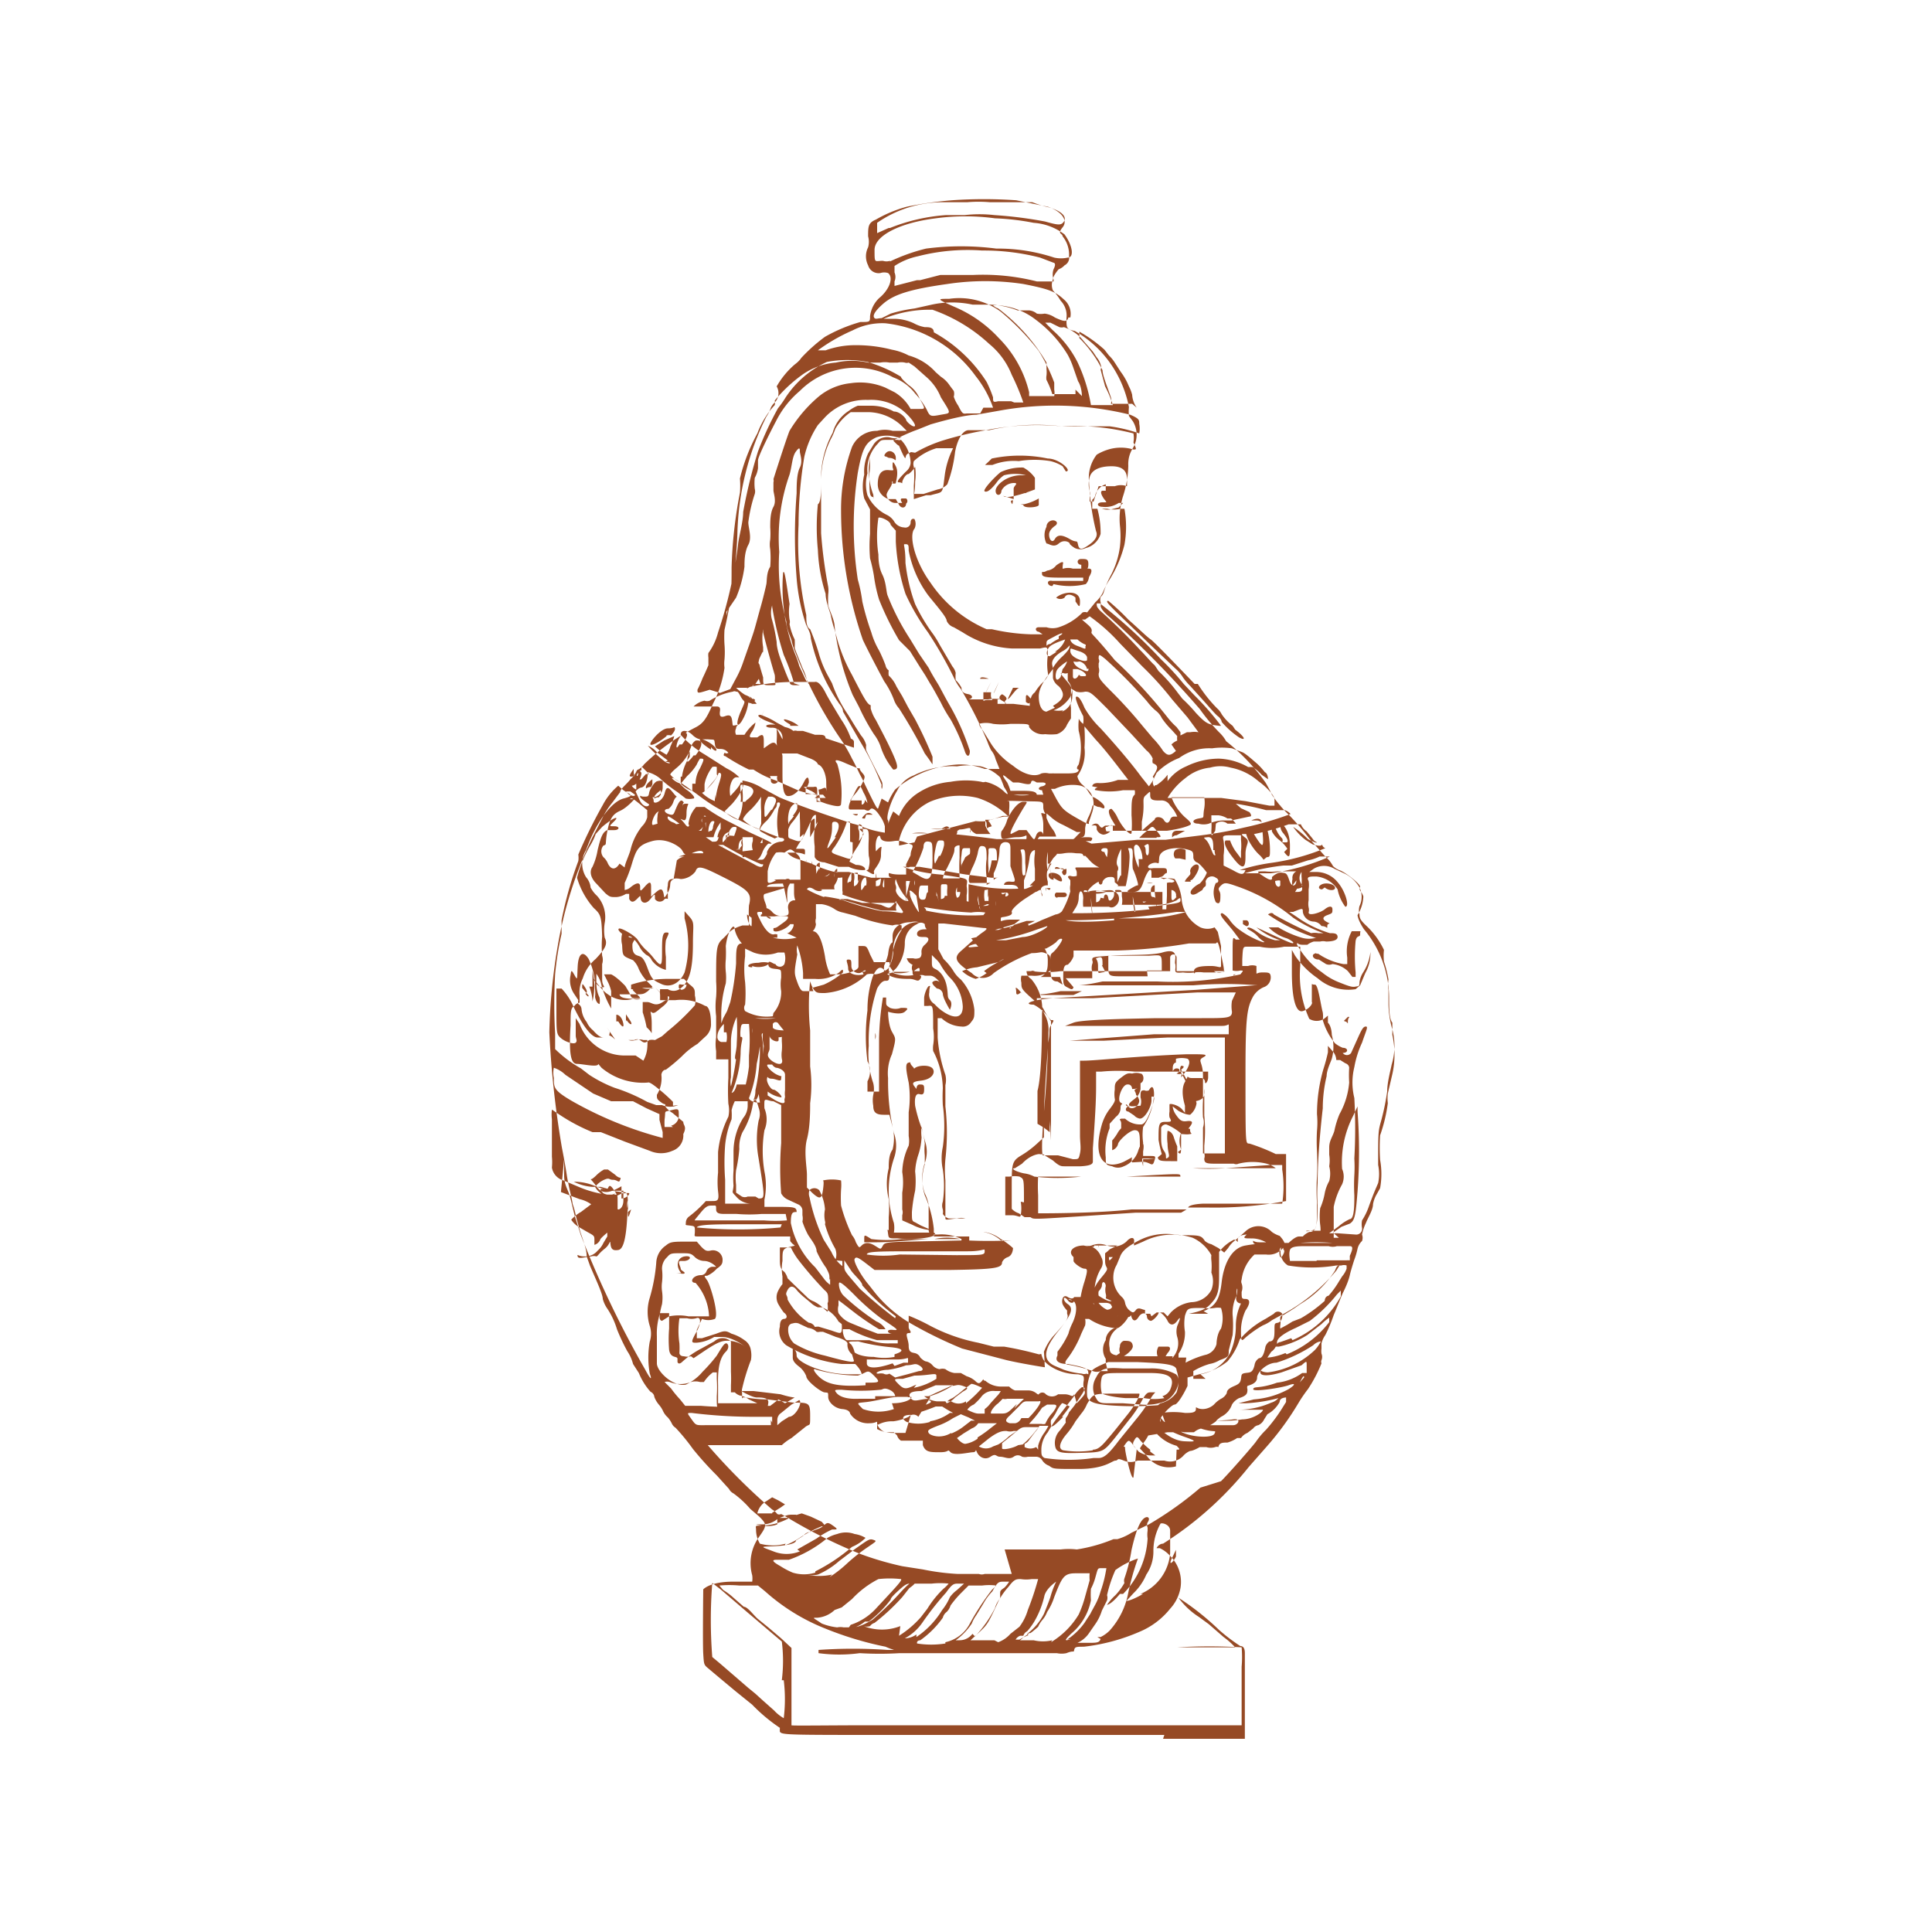 <svg id="Layer_1" data-name="Layer 1" xmlns="http://www.w3.org/2000/svg" xmlns:xlink="http://www.w3.org/1999/xlink" viewBox="0 0 30 30"><defs><style>.cls-1{fill:none;}.cls-2{clip-path:url(#clip-path);}.cls-3{clip-path:url(#clip-path-2);}.cls-4{fill:#fff;}.cls-5{clip-path:url(#clip-path-4);}.cls-6{fill:#964a25;}</style><clipPath id="clip-path" transform="translate(-250.04)"><rect class="cls-1" x="250.04" width="30" height="30"/></clipPath><clipPath id="clip-path-2" transform="translate(-250.04)"><rect class="cls-1" x="250.04" width="30" height="37.5"/></clipPath><clipPath id="clip-path-4" transform="translate(-250.04)"><rect class="cls-1" x="258.4" y="3" width="13.5" height="24"/></clipPath></defs><g id="Material"><g class="cls-2"><g class="cls-3"><rect class="cls-4" width="30" height="30"/></g><g class="cls-2"><rect class="cls-4" width="30" height="30"/></g><g class="cls-5"><path class="cls-6" d="M263.86,3.54a2.86,2.86,0,0,1,.87-.2l.29,0a2,2,0,0,1,.46,0,6.49,6.49,0,0,1,.79.1c.21.06.25.06.29,0s0-.15-.23-.22a1.68,1.68,0,0,1-.26-.08l-.27,0-.39,0a2.08,2.08,0,0,0-.35,0l-.4,0a1.79,1.79,0,0,0-1,.32s0,.16,0,.16l.18-.08Zm0,.52a2.87,2.87,0,0,1,.56-.2,4.24,4.24,0,0,1,1.09,0,2.79,2.79,0,0,1,.9.14.48.48,0,0,0,.21,0c.1,0,.08-.18-.05-.36a.89.89,0,0,0-.48-.18,3.76,3.76,0,0,0-.6-.07,3.43,3.43,0,0,0-.92,0c-.56.07-.95.27-.95.49s0,.17.13.17a.18.18,0,0,0,.11,0Zm.47.29.31-.08h.5a3.41,3.41,0,0,1,1,.1l.18,0h.08V4.34a.24.24,0,0,1,0-.16s.05-.09,0-.1L266.19,4a3.5,3.5,0,0,0-.9-.11,3.11,3.11,0,0,0-1,.09,1.06,1.06,0,0,0-.36.15l0,.1a.18.18,0,0,1,0,.14c0,.08,0,.08,0,.07l.35-.09Zm2.33.58a.29.29,0,0,0-.1-.28c-.13-.12-.22-.16-.63-.24a3.94,3.94,0,0,0-1.18,0c-.57.08-.83.16-1,.31s-.15.2-.13.22.06,0,.11,0l.14-.07a2.23,2.23,0,0,1,.37-.08l.27-.06a1.5,1.5,0,0,1,.63,0l.23,0a1.29,1.29,0,0,1,.47.09l.18,0a.21.21,0,0,1,.12.05.34.34,0,0,0,.12,0,.35.35,0,0,1,.16.06c.15.07.19.07.21,0Zm.18,1.22s0-.14-.06-.23l-.07-.2a1.26,1.26,0,0,0-.09-.21,1.91,1.91,0,0,0-.49-.54,1.07,1.07,0,0,0-.61-.23h-.13l.07,0a.19.19,0,0,0,.08.05,2.89,2.89,0,0,1,.75.84l0,.1a.49.49,0,0,1,0,.1.19.19,0,0,0,0,.07,1.25,1.25,0,0,1,.09.22s0,0,.17,0l.19,0s0,0,0-.07Zm-.43,0a.27.27,0,0,0,0-.1l0-.11a2.72,2.72,0,0,0-.24-.49,3.87,3.87,0,0,0-.59-.61,1.09,1.09,0,0,0-.8-.2c-.19,0-.2,0,.07.12a2,2,0,0,1,.7.49,0,0,0,0,0,0,0,1.78,1.78,0,0,1,.47.84v.06h.21l.21,0ZM267.2,6l-.07-.26a.1.1,0,0,0,0-.08l0,0a.3.3,0,0,0-.06-.11l-.06-.09-.14-.16a.65.65,0,0,0-.31-.22.13.13,0,0,1-.07,0l-.14-.07-.08,0,.12.12a1.67,1.67,0,0,1,.38.49,2.52,2.52,0,0,1,.21.67s0,0,.09,0l.16,0c.06,0,.08,0,.09,0A1.65,1.65,0,0,0,267.2,6Zm-1.41.25c.08,0,.14,0,.14,0a3.56,3.56,0,0,0-.18-.43,1.18,1.18,0,0,0-.35-.48,2.52,2.52,0,0,0-.88-.53,1.87,1.87,0,0,0-.76.14l.17,0a.73.73,0,0,1,.3.07.56.56,0,0,0,.17.06c.06,0,.14,0,.14.08s0,0,0,0a2.28,2.28,0,0,1,.82.77,1.8,1.8,0,0,1,.1.24c0,.07,0,.08.08.06l.2,0Zm1.9.08a.06.06,0,0,0,0,0,.4.4,0,0,1-.07-.2.58.58,0,0,0-.05-.13,1,1,0,0,0-.13-.23l-.09-.14a.59.59,0,0,0-.09-.11l-.07-.09a2.14,2.14,0,0,0-.39-.28s0,0,0,.1a1.84,1.84,0,0,1,.36.5c0,.08.08.27.13.42a.17.17,0,0,1,0,.1s0,0,0,0l.17,0c.13,0,.16,0,.16,0Zm-2.38,0,.15,0a1.65,1.65,0,0,0-.27-.49,2,2,0,0,0-.52-.5,2,2,0,0,0-.88-.32,1,1,0,0,0-.51.11,2.78,2.78,0,0,0-.54.31l.12,0a1.34,1.34,0,0,1,.45-.08,2.21,2.21,0,0,1,.58.07.9.9,0,0,1,.26.09.88.88,0,0,1,.42.26l.08.07a.47.47,0,0,1,.14.14l.06.08a.16.16,0,0,1,0,.09.56.56,0,0,0,.07.14c.06.12.07.13.13.12l.21,0Zm-1.06.7a2.14,2.14,0,0,1,.43-.19,5.49,5.49,0,0,1,.67-.16,4,4,0,0,1,1.18-.06l.74,0a2.33,2.33,0,0,1,.46.11s0,0,0,0a.39.39,0,0,0,0-.15c0-.06,0-.08-.14-.14a4.85,4.85,0,0,0-2.05-.06l-.34.06c-.2,0-.64.13-.71.15l-.2.08a2.87,2.87,0,0,0-.38.17s.07.08.09.08l0,0s.09.22.1.19,0-.06.09-.09Zm2.85.52.07,0s.07,0,.18,0a.28.28,0,0,1,.19,0s.09,0,0,0,0,0,0,0,0,0,0-.11-.05-.2-.24-.2-.31.06-.34.17a.42.42,0,0,0,0,.22.15.15,0,0,1,0,.09v.07l0,0a.12.12,0,0,1,.06,0Zm.27.19s0-.06,0-.06-.06,0,0,0,0,0,.07,0Zm-2.88-.05c.2-.06.18,0,.22-.31a1.29,1.29,0,0,1,.13-.42s0,0,0,0,0,0-.26,0a.9.9,0,0,0-.35.2.14.14,0,0,0,0,.09,1.75,1.75,0,0,1,0,.29c0,.17,0,.22,0,.21l.19-.06Zm2.92.19.07-.07s0,0-.07,0a.37.37,0,0,1-.25.06c-.09,0-.1-.07,0-.07s.05,0,0-.09,0-.09,0-.09l.05,0s0,0,0,0,0-.1,0-.1a.25.25,0,0,0-.16.16.12.12,0,0,1-.05.08s0,.13,0,.14h.15a.3.3,0,0,0,.18,0Zm-5.94,1.4a1.83,1.83,0,0,0,.13-.48c0-.08,0-.23.06-.34s0-.26,0-.35a2.26,2.26,0,0,1,.1-.44.15.15,0,0,0,0-.08.79.79,0,0,1,0-.17.43.43,0,0,0,.05-.15s0,0,0-.06,0,0,0-.06.19-.44.28-.61a1.48,1.48,0,0,1,.37-.47,1.22,1.22,0,0,1,1.45-.21.76.76,0,0,1,.34.25,1.22,1.22,0,0,1,.18.25c.05.11.06.11.22.08s.17,0,0-.27a.83.83,0,0,0-.23-.32l-.18-.16-.09-.06a.09.09,0,0,1-.06,0,.28.28,0,0,0-.11,0l-.13,0a.39.39,0,0,0-.14,0l-.19,0a1.16,1.16,0,0,0-.5,0,1.06,1.06,0,0,0-.51.18,2.27,2.27,0,0,0-.44.41.18.18,0,0,1,0,.07,1.33,1.33,0,0,0-.27.44,2.84,2.84,0,0,0-.27.7,1.49,1.49,0,0,1,0,.22,7,7,0,0,0-.13,1.16c0,.35,0,.39-.08.75,0,0,0,0,0,0s0-.05,0-.06Zm2.33-2.19s-.06,0,0-.06.15,0,.15.08,0,0-.11,0Zm2.74.15a.6.6,0,0,0-.19-.08,1.51,1.51,0,0,0-.49,0,.9.9,0,0,0-.41.06c-.05,0-.1,0-.11,0s0,0,.1-.1a2.12,2.12,0,0,1,.87,0c.18,0,.39.2.28.2l0,0Zm-.55.41s0-.06,0,0a.11.11,0,0,1-.08,0s0,0,0,0,.07,0,.11,0Zm.11,0h0s0,0,0,0,0,0,0,0A.05.05,0,0,0,266.1,7.66Zm-.32.1s0,0,0,0,0,0,0-.05,0-.06,0-.11.09-.09,0-.09a.22.22,0,0,0-.19.12c0,.08-.09.09-.09,0s.18-.24.39-.24.12,0,.08,0a.68.68,0,0,0-.34,0,.45.45,0,0,0-.12.12c-.08.1-.14.15-.18.13s.17-.24.25-.3a.78.78,0,0,1,.35-.07.52.52,0,0,1,.18.16c0,.07,0,.11,0,.11s0,0,0,.07,0,0,0,0-.43.17-.49.1Zm-2.18,0a.21.21,0,0,0,0-.07,1.06,1.06,0,0,1-.06-.51s0-.07,0-.06a.74.74,0,0,1,0,.24c0,.31,0,.36.06.37a0,0,0,0,1,0,.06,0,0,0,0,1,0,0Zm.35,0s-.06,0-.1,0-.18-.07-.18-.23.06-.23.17-.22.06,0,.06-.06,0-.1.05,0,0,.24,0,.26-.09,0-.06,0,0-.06,0,0-.1.15-.08.2a.14.14,0,0,0,.14.11c.05,0,.08,0,.1,0s0,0,0,0,0,0,0,0-.05-.07,0-.07l.06,0a.05.05,0,0,1,0,.08c0,.07-.08.09-.12,0Zm1.94.08s0,0,.05,0a.8.8,0,0,0,.23-.09s0,.06,0,.1-.24.06-.24,0Zm-.13,0s-.05-.06,0-.06.12,0,.11,0,0,0-.1,0Zm1.07.94c-.07,0-.08-.09,0-.09s.11,0,.11.08S266.91,8.87,266.83,8.83Zm-.45.33c-.08,0-.1-.1,0-.08l.25,0c.17,0,.2,0,.23,0l0-.05h-.23c-.31,0-.41,0-.41-.06s0,0,.08-.05a.21.21,0,0,0,.14-.08s.08-.06.1-.05,0,0,0,.1l-.07,0h.08a.26.26,0,0,1,.15,0c.07,0,.09,0,.14,0s.06,0,.11,0,.05.05,0,.13a.19.19,0,0,1-.05.11,1.06,1.06,0,0,1-.5,0Zm.36.18c-.05-.05-.14-.07-.17,0a.11.11,0,0,1-.13,0s.05-.05.15-.07.22,0,.22.13S266.78,9.39,266.74,9.34Zm-.57.53c-.05,0-.07-.07,0-.07l.12,0a.31.31,0,0,0,.19,0,.9.9,0,0,0,.37-.23.1.1,0,0,1,.07,0s0,0,.05-.06l.08-.1a.49.49,0,0,0,.11-.14,1.51,1.51,0,0,1,.09-.18,1.87,1.87,0,0,0,.25-.57,1.56,1.56,0,0,0,0-.56s0,0-.06,0a.48.48,0,0,1-.21,0c-.15,0-.16,0-.15,0a1.39,1.39,0,0,1,.05.39.32.32,0,0,1-.23.22.2.2,0,0,1-.17,0s-.08-.05-.08-.07-.09-.07-.17,0-.15,0-.19,0a.29.29,0,0,1,0-.26c0-.08.09-.12.14-.09s0,.07,0,.07-.1.06-.1.14.05.14.09.07.11-.07.23,0,.11,0,.13.09.07.07.17,0,.14-.14.11-.21a3.86,3.86,0,0,1-.11-.77.59.59,0,0,1,.12-.42.78.78,0,0,1,.18-.08.67.67,0,0,1,.39,0c.05,0,.05,0,0-.11a.39.39,0,0,0,0-.14,3.67,3.67,0,0,0-1.11-.11,3.31,3.31,0,0,0-1.13.06l-.2,0-.12,0c-.1,0-.18.17-.21.34a2.1,2.1,0,0,1-.12.5.26.26,0,0,1-.15.08l-.22.07c-.09,0-.1,0-.13,0s0,0,0-.19a.84.84,0,0,0,0-.23s0,0,0,0a.44.44,0,0,1-.1.11c-.05,0-.1.1-.1.13s0,0-.05,0,0-.06.11-.17a.19.19,0,0,0,.07-.13.53.53,0,0,0-.15-.36.07.07,0,0,1-.05,0s0,0-.13,0-.13,0-.18.06a.58.58,0,0,0-.16.46.62.62,0,0,0,0,.34.65.65,0,0,0,.29.3.29.29,0,0,1,.12.1.19.19,0,0,0,.16.1.08.08,0,0,0,.1-.08s0-.07.06-.05a.17.17,0,0,1,0,.15c-.09.1,0,.5.25.84a2,2,0,0,0,.87.72l.08,0a3.13,3.13,0,0,0,.62.08c.17,0,.2,0,.17,0Zm.66.07-.06-.06s-.07,0-.09,0,0,0,0,0l.06,0s.09,0,.09,0Zm-.35,0c.09-.05.07-.07-.06,0s-.13.06-.13.12,0,0,.06,0a.57.57,0,0,1,.13-.08Zm.42.16c0-.06,0,0-.13-.11l-.11,0v0s0,.06.11.1.14.07.12,0Zm-.48.08a.36.36,0,0,0,.16-.19s-.19.06-.24.11-.07.15,0,.15l.11-.07Zm.5.09s0-.06-.13-.1-.13-.06-.13,0,.07.11.16.14.1,0,.1,0Zm0,.18a.16.16,0,0,0-.12-.12.15.15,0,0,1-.09,0s0,0,0,0,0,.06.1.11.14.06.13,0Zm-.38,0a.31.31,0,0,0,.07-.12s-.13.08-.16.14S266.42,10.63,266.51,10.51Zm.34.11c.06,0,0-.08-.11-.11l-.07,0s0,.06,0,.11.05.05.08,0,0,0,.06,0Zm-4.3.11a.84.84,0,0,0-.08-.24c-.05-.13-.11-.27-.12-.31a1,1,0,0,0,0-.13.9.9,0,0,1-.08-.24.12.12,0,0,0,0-.07.8.8,0,0,1,0-.24c-.07-.48-.08-.52-.1-.49a2.86,2.86,0,0,0,.2,1.3,1.15,1.15,0,0,1,.05.15l.07.15c.05.11.07.14.11.14l.06,0Zm-.21,0a3.24,3.24,0,0,0-.16-.44,5.2,5.2,0,0,1-.18-.75l0-.16,0,.14a.38.38,0,0,0,0,.23,2.79,2.79,0,0,1,.07.34c0,.12.07.29.1.37s.07.18.09.22,0,.08.09.08.08,0,.08,0Zm-.73.08s0,0,0-.07,0-.06.06,0,0,.05.06,0h.09s0,0,0,0a1.76,1.76,0,0,1-.09-.35s.07,0,.08.08l.05.17c0,.12,0,.12.11.12s.08,0,.07-.07a.3.3,0,0,0,0-.09s-.11-.37-.18-.66l0-.16,0,.11a.82.82,0,0,0,0,.28c0,.15,0,.17,0,.17s0,0,0-.06,0-.06-.06.07a.46.46,0,0,0,0,.24c0,.08,0,.11,0,.06s0,0,0,0l-.06.09s0,0,0,0Zm3.51,0s0,0,0,0a0,0,0,0,0,0,0A0,0,0,0,0,265.12,10.85Zm-3.93.07.16-.06.08-.15a1.56,1.56,0,0,0,.11-.24c.09-.26.15-.42.18-.52s.06-.22.1-.36.08-.31.09-.36,0-.18.06-.27a1.6,1.6,0,0,0,0-.27.43.43,0,0,1,0-.15,1.25,1.25,0,0,0,0-.19c0-.09,0-.23.05-.32s0-.21,0-.26,0-.11,0-.12a.09.09,0,0,0,0-.05s.2-.63.25-.75a2.15,2.15,0,0,1,.45-.53.93.93,0,0,1,.5-.21,1,1,0,0,1,.54.07l.14.07a.69.69,0,0,1,.25.26s0,0,.05,0l.09,0c.09,0,.09,0,0-.16a.47.47,0,0,0-.17-.21c-.07-.06-.12-.11-.12-.13a2.18,2.18,0,0,0-.52-.23,1.7,1.7,0,0,0-.63,0,1.54,1.54,0,0,0-.64.55,1.56,1.56,0,0,1-.12.17,5.2,5.2,0,0,0-.31.67,7.93,7.93,0,0,0-.23.94c0,.16-.07.39-.08.51a6.94,6.94,0,0,1-.31,1.36.93.93,0,0,1-.15.32.24.24,0,0,0,0,.07l0,.12s-.05.12-.09.2a1.78,1.78,0,0,1-.08.18c0,.06,0,.06.19,0Zm4.21.07a.22.22,0,0,1,0-.08s0,0-.06,0h-.06s0,.09,0,.12,0,0,.06,0,.1,0,.08,0Zm0-.24,0,0,0,0s0,0,0,0S265.34,10.76,265.35,10.75Zm-.17,0s0,0,0-.05.14,0,.13,0-.08,0-.13,0Zm.43,0s0,0,.12,0,.15,0,0,0-.11,0-.11,0Zm-.14,0s0,0,0,0,0,0,0,0S265.47,10.78,265.47,10.76Zm.22.09s0,0,0,0h.1s.05,0,0,0S265.7,10.88,265.69,10.85Zm.26.28s0,0,0,0,0,0,0,0,0,0,0-.06,0-.05,0,0-.06,0-.06,0,0-.08,0-.08a.07.07,0,0,0,0,0s0,0,0,0,0,0,0,0,0-.06.05,0,0,0,.09-.07a.75.75,0,0,1,.14-.17c.06-.07.07-.09.06-.14a.92.92,0,0,1,0-.26c0-.14,0-.14-.12-.11h-.19l-.24,0a1.56,1.56,0,0,1-.77-.25l-.14-.08a.18.18,0,0,1-.11-.1c0-.06-.18-.26-.29-.4a1.71,1.71,0,0,1-.3-.69c0-.08,0-.1-.05-.1s0,0,0,.29a2.75,2.75,0,0,0,.15.64,2.82,2.82,0,0,0,.26.44,1.45,1.45,0,0,1,.12.19l.2.34a.23.23,0,0,1,.05.1.58.58,0,0,0,0,.11.46.46,0,0,1,.09.12c0,.08.06.09.11.1s.09.06,0,.08,0,0,0,0l.3,0a.62.62,0,0,1,.21,0l-.06,0c-.05,0-.06,0,0,0s0,0,0,0l0,.07s0,0,0,0,0,0,.07,0,.09,0,0-.05,0-.1,0-.1.1.05.06.09,0,.06,0,.06.06,0,.05,0a0,0,0,0,0,0,0c.06,0,.07,0,.07,0Zm-.4,0h-.12s0,0,.09,0h0Zm.76,0c.14-.08.18-.15.14-.23a.2.2,0,0,0-.07-.09.21.21,0,0,1-.07-.11c0-.07,0-.09,0-.16a.8.8,0,0,1,.15-.18c.09-.09.11-.12.11-.17s0,0,0,0a.38.38,0,0,1-.09.08c-.13.07-.2.15-.18.23s0,.06,0,.07-.21.23-.21.41.07.24.12.24l.13-.06Zm.14.09a.25.25,0,0,0,.16-.24.32.32,0,0,0-.07-.24s0,0,0-.07,0-.1,0-.1,0,0,0,.05a.08.08,0,0,1-.07,0c-.06,0-.05,0,.05.12s.1.14.06.25a.52.52,0,0,1-.26.21s0,0,0,0a.48.48,0,0,0,.15,0Zm.42.07s0,0,0,0,0,.06,0,0V11.3Zm2.05.15a4.34,4.34,0,0,0-.41-.47l-.17-.18a4,4,0,0,0-.35-.38,8,8,0,0,0-.95-.87l-.05,0c0,.05,0,.05.05.11a8.67,8.67,0,0,1,.63.62c.09.09.18.2.22.23l.06.09s0,0,0,0a2.59,2.59,0,0,1,.3.34l.07.09a2.39,2.39,0,0,1,.21.22c.16.17.19.18.36.2H269l0-.06Zm.18,0a.76.76,0,0,1-.17-.18.3.3,0,0,0-.07-.09,2.16,2.16,0,0,1-.3-.38s0,0-.05,0l0,0s-.62-.65-.68-.69-.18-.16-.35-.31a3.56,3.56,0,0,0-.31-.29c-.05,0,0,.05.13.18l.51.49.4.38a.6.6,0,0,1,.12.14,1,1,0,0,0,.11.13l.19.21c.1.11.2.23.24.26s.06.07.06.09a1.36,1.36,0,0,0,.27.24c.11.06.1,0-.06-.12Zm-.66.1a.36.36,0,0,1,.13,0s0,0-.17-.23l-.24-.28a4.91,4.91,0,0,0-.46-.51l-.35-.36a2.82,2.82,0,0,0-.47-.42l-.07.05-.05,0,.08.07c.06.05.08.08.07.12s0,0,.36.44a7.85,7.85,0,0,1,.82.89,1.12,1.12,0,0,0,.14.15l.06.08s0,.05,0,.05l.1-.05Zm-1.55,0s0,0,0,0,0,.05,0,0v-.06Zm-6.58.05a.13.13,0,0,1,.07,0s.07-.07.06-.11,0,0-.11,0-.29.22-.27.25.17-.06.25-.13Zm.24.14c.07-.09.1-.16.06-.18s-.05,0-.1.08-.07.22,0,.1Zm7.6,0a.28.28,0,0,1,.09-.06l.05,0-.05,0a.27.27,0,0,1,0-.07l-.09-.1a1.19,1.19,0,0,1-.15-.18.32.32,0,0,0-.1-.12,1,1,0,0,1-.13-.14,7.69,7.69,0,0,0-.65-.66c-.09-.07-.1-.08-.1,0a.08.08,0,0,1,0,.07s0,0,0,.06a.16.16,0,0,1,0,.1c0,.06,0,.08.19.27a6.92,6.92,0,0,1,.49.54l.16.19a1.27,1.27,0,0,1,.16.2c.07.08.11.08.2,0Zm-8.2.1h0s0,0,0,0,0,0,0,0A0,0,0,0,0,260,11.84Zm.42-.07a.87.87,0,0,0,.06-.16s0,0-.16.07l-.14.09.08.07.1.06a.39.39,0,0,0,.06-.13Zm1.4.15s0,0,0,0h-.07s0,0,0,0,.11,0,.11,0Zm-.14-.82c-.1,0-.16-.13-.1-.13a.36.36,0,0,1,.18.14s0,0-.08,0Zm.2.1,0,0s0,0,0,0,0,0,0,0S261.83,11.21,261.83,11.2Zm-.8,0a.07.07,0,0,1,.05,0s0,0,0,.06,0,0,0,0Zm.9.08s0,0,.07,0l0,0s-.1,0-.11,0Zm.3.15c-.09-.05-.12-.08-.08-.08a.51.51,0,0,1,.21.1s-.05,0-.13,0Zm.39.16s-.08,0-.08,0l-.06,0s0,0,0,0,0,0,.08,0l.12,0c.05,0,.1,0,.1.06s0,0-.12,0Zm.21.07s0-.05,0,0,.08.06,0,.06l-.06,0Zm-.72,0a.16.16,0,0,0-.17-.18c-.1,0-.12-.05,0-.05s.06,0,.06,0a0,0,0,0,0,0,0l-.15-.06c-.11-.05-.15-.09-.08-.09a1.15,1.15,0,0,1,.25.12l.13.07a.3.3,0,0,1,.13.06s0,0,0,0a.09.09,0,0,1,.06,0l.09,0,.28.09.51.17s0-.05,0-.09-.06-.05-.05-.06a1.23,1.23,0,0,0-.15-.29c-.09-.15-.2-.33-.24-.41s-.11-.19-.17-.17l-.29,0a3,3,0,0,0-.77.09l-.11,0s-.05,0-.05,0a.9.9,0,0,0,.25.17c.07,0,.05.07,0,0s-.06,0-.06.06a.73.73,0,0,1-.11.3c-.08.11-.08,0,0-.18s.05-.11,0-.2-.05-.09-.08-.09a.07.07,0,0,1,0,0,.05.05,0,0,0-.05,0,1,1,0,0,0-.36.14.12.12,0,0,1-.08,0,.34.34,0,0,0-.17.09l0,0,.07,0s.05,0,.1,0,.07,0,.1,0,.05,0,.08,0,.07,0,.06.07,0,.11.08.08.1,0,.11.08,0,.07.06.06,0,0,0,.05a.11.11,0,0,0,0,.1s.13,0,.13,0a.79.79,0,0,1,.17-.19s0,.06-.06.15,0,.08,0,.08l.09,0c.08-.06.1-.05.1.06s0,.11,0,.11l.07-.05c.07-.05.1-.05.13,0s0,.05,0-.06a1.5,1.5,0,0,0,0-.2Zm4.44.33s0,0,0,0,0,0,0,0,0,0,0,0Zm-5.79-.08c.11-.14.13-.25,0-.23a.17.17,0,0,0-.07.1c-.05.12-.07.23-.05.23a.49.49,0,0,0,.09-.1Zm6,.08a0,0,0,0,0,0,0s0,0,0,0,0,0,0,0Zm-6.43,0-.17-.13a.36.36,0,0,0-.14-.1,1.79,1.79,0,0,0,.27.25c.08.05.11,0,0,0ZM260,12c0-.06,0-.05-.05,0s0,.08,0,0l0-.06Zm-.12,0s0-.06,0-.06-.07.09-.06.11.06,0,.07,0Zm6.56.06s0,0,0,0-.05,0-.05,0a0,0,0,0,0,0,0A.07.07,0,0,0,266.39,12Zm-5.81,0a.69.69,0,0,1,.12-.31s0-.08,0-.08,0,0-.05.08a.76.76,0,0,1-.15.17c-.06.05-.11.1-.1.11a.48.48,0,0,0,.16.12s0,0,0-.09Zm7.31,0c.09-.14.09-.17,0-.21a.13.13,0,0,1,0-.07.35.35,0,0,0-.1-.13l-.23-.25-.38-.4c-.24-.24-.26-.26-.34-.26a.29.29,0,0,1-.14,0l-.08-.05s0,.13,0,.15a.11.11,0,0,1,0,.06.23.23,0,0,0,0,.09c0,.07,0,.15,0,.16s0,0-.06.1a.26.26,0,0,1-.16.15.83.83,0,0,1-.18,0,.26.26,0,0,1-.25-.11c0-.05,0-.05-.29-.05a1.09,1.09,0,0,1-.27,0,.42.42,0,0,0-.22,0,.29.29,0,0,0,.06.1l.13.21a1.18,1.18,0,0,0,.34.34c.17.14.34.18.44.12a.25.25,0,0,1,.12,0h.23c.13,0,.23,0,.23-.06h0s-.06,0,0-.08a1,1,0,0,0,0-.52.8.8,0,0,1,0-.16c0-.06,0,0,.07.05s0,.06,0,0a.41.41,0,0,0,0-.12c-.09-.17-.13-.29-.11-.3s.06,0,.13.17a1.41,1.41,0,0,0,.25.32c.21.23.47.53.63.75l.12.15a1,1,0,0,0,.08-.12Zm-5.83.11a.11.11,0,0,0,0-.06.1.1,0,0,1,0-.06s-.07,0-.1,0,0,0,0,.07.11.06.11,0Zm-2.37,0s0,0,0,0,0,.06,0,0a0,0,0,0,0,0,0Zm1.43-.15c0-.08,0-.09,0-.11a.11.11,0,0,0-.07,0s-.1.13-.12.27v.11l.08-.08a.83.83,0,0,0,.12-.16Zm-1,.16s0-.08,0-.08-.1.07-.1.12,0,0,.08,0Zm8-.05a.69.69,0,0,1,.29-.23,1.16,1.16,0,0,1,.51-.12,1,1,0,0,1,.45.13l.07,0a.69.69,0,0,1,.14.12l.1.07s0-.09-.05-.11l0,0s-.06-.08-.13-.14-.17-.15-.22-.17l-.16-.06a1.11,1.11,0,0,0-.31,0,.79.79,0,0,0-.51.15A1,1,0,0,0,268,12c-.06.12-.07.14-.05.19s0,0,.05,0a.66.66,0,0,0,.17-.16Zm-1.95.14c-.07,0-.06-.05,0-.06s.09-.06,0-.06-.07,0-.08,0-.08-.06-.09,0-.15,0-.21,0l-.07,0-.09-.07c-.08-.07-.09-.05,0,.07a.79.79,0,0,1,.05.13s0,0,.15,0,.25,0,.26.06,0,0-.17,0-.21,0-.19,0a.75.75,0,0,0,.26,0c.19,0,.23,0,.2,0ZM260,12.1s.05-.06.07-.08l.05,0-.06-.06-.06-.06V12c0,.09-.08.2-.15.2s0,0,0,0a.14.14,0,0,0,.07.06s0,0,0-.05l0-.1Zm2.75.16c.06,0,.11-.06.12,0s0,0,0-.11-.05-.26-.13-.28,0,0,0,0,0-.05-.14-.1l-.18-.07s0,0,0,0,0,0,0,0l-.11,0c-.07,0-.1,0-.12,0s0,0,0,.05,0,.09,0,.24,0,.36.08.37.18-.07.25-.21.08-.05.08,0a.29.29,0,0,1-.05.1l0,.08.08,0c.09,0,.09,0,.09,0s0,.12,0,.12l.06,0Zm-1.91-.09a.47.47,0,0,1,.07-.24c.07-.15.07-.15,0-.15a.44.44,0,0,0-.05.09.8.8,0,0,1-.15.18l-.1.12a.49.49,0,0,0,.18.11s0,0,0-.11Zm-.94.17-.07-.05-.07,0,.05.05C259.86,12.36,259.9,12.37,259.9,12.34Zm.4,0a.26.26,0,0,0,0-.07s-.1.07-.1.11,0,0,.07,0Zm1.34.08c.12-.09.14-.18,0-.22s-.1,0-.1.13a.35.35,0,0,1,0,.12s0,0,.07,0Zm1.28.06a.19.19,0,0,0-.05-.08l-.05-.06-.06,0-.07.05.09,0c.1,0,.14,0,.14,0Zm-1.77-.07a1.39,1.39,0,0,1,.05-.23c.05-.15.05-.18,0-.18s0,0,0,0a.41.41,0,0,1-.08.13l-.11.13s-.05.05-.07.05l0,0a.58.58,0,0,0,.2.13s0,0,0-.1Zm2.36.06a.46.46,0,0,0-.06-.16c-.06-.14-.07-.14-.14,0a.63.63,0,0,1-.07.12s0,0,0,0,.18,0,.18,0,0,.05,0,.06.05,0,.05-.07Zm6.32.09,0-.08s0-.06,0-.07l0,0c0-.05-.11-.18-.25-.28a.91.91,0,0,0-.43-.21.58.58,0,0,0-.32,0,.71.71,0,0,0-.38.16,1.08,1.08,0,0,0-.28.31l.12,0,.35,0,.36,0,.38.05.37.07c.17,0,.19,0,.18,0Zm-6-.1a1,1,0,0,1,.11-.2,1.65,1.65,0,0,1,1-.39,1.13,1.13,0,0,1,.39.07l.1,0,.13,0s0,0,0,0l-.06-.15a.35.35,0,0,0-.07-.14,1.13,1.13,0,0,1-.06-.14,6.77,6.77,0,0,0-.41-.81.85.85,0,0,1-.09-.14,6.3,6.3,0,0,0-.42-.74,3.39,3.39,0,0,1-.35-.6,3.13,3.13,0,0,1-.15-.81c0-.1,0-.14,0-.17l-.08-.09c0-.06-.16-.13-.19-.11a1.91,1.91,0,0,0,0,.57c0,.05,0,.19.06.31s.06.26.08.32a3.68,3.68,0,0,0,.35.68l.14.23.15.22c.05.1.12.21.15.26s.1.19.17.31a3.73,3.73,0,0,1,.32.72c0,.1-.05.1-.08,0a2.91,2.91,0,0,0-.22-.49,2.05,2.05,0,0,1-.15-.26c-.06-.11-.13-.24-.17-.3l-.07-.12-.09-.14-.15-.24L264,9.94a4.58,4.58,0,0,1-.31-.63,2.33,2.33,0,0,1-.08-.37,2.46,2.46,0,0,0-.06-.27,2.25,2.25,0,0,1,0-.38c0-.27,0-.33,0-.38l-.09-.17a.76.76,0,0,1,0-.37.67.67,0,0,1,.06-.33l.08-.13a.25.25,0,0,1,.25-.12.29.29,0,0,0,.19,0l.07,0h-.06s-.08,0-.08,0a.52.52,0,0,0-.32,0c-.17.08-.22.17-.29.55a5.45,5.45,0,0,0,0,1.66,2.29,2.29,0,0,1,.07.34,4.06,4.06,0,0,0,.14.48,1.23,1.23,0,0,0,.12.28,2.25,2.25,0,0,1,.1.23.12.12,0,0,0,.05.08l0,0a.28.28,0,0,0,0,.08.5.5,0,0,1,.12.17l.09.15.09.17.11.19a6.28,6.28,0,0,1,.27.58c0,.06,0,.09,0,.11s0,0-.12-.16A7.64,7.64,0,0,0,264,11a.42.42,0,0,1-.07-.11,1.31,1.31,0,0,0-.16-.31s-.2-.37-.33-.64a6.16,6.16,0,0,1-.34-2,2.84,2.84,0,0,1,.17-1,.42.42,0,0,1,.39-.25.45.45,0,0,1,.24,0c.11,0,.15,0,.22,0l0,0-.07-.07a.78.78,0,0,0-.51-.22c-.18,0-.2,0-.29,0a.78.78,0,0,0-.24.26,1,1,0,0,1-.07.16,1.44,1.44,0,0,0-.15.64c0,.17,0,.34-.05.37a3.6,3.6,0,0,0,0,.71,2.57,2.57,0,0,0,.12.68c0,.11.06.26.08.33a1.55,1.55,0,0,0,.06.23l.05.18a2.56,2.56,0,0,0,.22.52c.19.37.24.46.29.47s0,0,0,0a.07.07,0,0,0,0,0s0,0,0,.05a.62.62,0,0,0,.08.18c.12.23.19.36.27.54s.08.23,0,.23a1.08,1.08,0,0,1-.2-.37.72.72,0,0,0-.1-.18,3.26,3.26,0,0,1-.23-.42l-.1-.19A3.91,3.91,0,0,1,263,9.73c0-.1-.08-.25-.1-.33a1.65,1.65,0,0,1,0-.17.41.41,0,0,0,0-.12,7.08,7.08,0,0,1-.11-.83c0-.11,0-.3,0-.44s0-.34,0-.47a1.48,1.48,0,0,1,.18-.65.58.58,0,0,1,.25-.34.55.55,0,0,1,.14-.08l0,0s.07,0,.2,0a.74.74,0,0,1,.36.09c.1,0,.19.11.19.13s.09.11.13.1-.07-.16-.2-.26a.8.8,0,0,0-.52-.15.87.87,0,0,0-.67.27l-.11.12a1.5,1.5,0,0,0-.21.49,6.45,6.45,0,0,0-.09,1.06,5.17,5.17,0,0,0,.12,1.4c0,.09,0,.19.06.22a3.67,3.67,0,0,1,.13.36,1.66,1.66,0,0,0,.15.37l.06.11a2.05,2.05,0,0,0,.25.49l.11.18.09.14a.36.36,0,0,1,.08.15.28.28,0,0,0,0,.08c.06.13.21.42.24.48s0,.15,0,.11a.09.09,0,0,1,0-.05,4.17,4.17,0,0,0-.33-.67l-.27-.47c0-.07-.07-.13-.07-.14a2.78,2.78,0,0,1-.43-1c0-.09-.07-.19-.08-.23a3,3,0,0,1-.14-.7,8.31,8.31,0,0,1,0-1.32c0-.12,0-.3.05-.4s0-.21,0-.25,0-.08-.06,0-.06.22-.1.36a2.93,2.93,0,0,0-.16,1.2,3.28,3.28,0,0,0,.11,1.08c0,.1.06.23.08.29a1.06,1.06,0,0,0,.06.19s.05.13.08.2a6.42,6.42,0,0,0,.64,1.17,2.54,2.54,0,0,1,.16.28c.05.09.1.2.12.24s.06.11.08.16c.17.35.2.41.21.36l.05-.14Zm-1.8.11c.08-.14.08-.17,0-.2l-.06,0a.31.31,0,0,0-.06.21c0,.14,0,.14.1,0Zm-1.09.14h0a.07.07,0,0,0,0,.06s0,0,0-.07Zm6,.08.05-.15c.08-.21,0-.39-.17-.44a.64.64,0,0,0-.4.05l-.06,0,.08.15c.09.16.12.19.35.32s.14.06.15,0Zm2.12,0s0,0-.06,0a0,0,0,0,0,0,0Zm-6.71-.12s.07-.09.07-.12,0-.05,0-.07-.1,0-.13.13,0,.23,0,.16l.08-.1Zm-1.76.12s-.17-.13-.18-.11,0,.06.08.09S260.53,12.82,260.53,12.8Zm-.17,0s0,0,0,0,0,.05,0,.05a0,0,0,0,0,0,0Zm8.5,0a.14.14,0,0,1,.18,0s0,0,.07,0l.06,0s0,0,0,0-.06-.08-.08-.08l-.05,0a.32.32,0,0,0-.14-.05h-.11v.08a1.1,1.1,0,0,1,0,.16c0,.09,0,.09.06,0Zm-7.06,0s0-.11,0-.19a1.4,1.4,0,0,1,0-.23c0-.11,0-.14,0,0a1.05,1.05,0,0,1-.16.2c-.08.07-.13.14-.12.16a.7.7,0,0,0,.25.15s0,0,0,0Zm-1.61,0a.37.37,0,0,1,0-.11c0-.1.06-.11,0-.07s-.11.2-.07.2l0,0Zm.83-1.15c-.11-.07-.19-.14-.17-.16s.17.05.23.12,0,.08-.06,0Zm2.17,1a0,0,0,0,1,0,0s.11,0,.11,0,0,.05-.08,0Zm.22.07c-.05,0-.06,0,0-.06s.12,0,.12,0,0,0-.1,0Zm.31.12a.45.45,0,0,0-.07-.15c-.07-.11-.13-.15-.16-.11s-.08,0-.09,0,0,0,0,0l-.13,0c-.05,0-.09,0-.09,0a0,0,0,0,1,0,0c-.05,0,0-.15.06-.22a.83.83,0,0,0,.12-.17c.06-.12.06-.12,0-.19s0-.06-.06-.06l-.17-.07q-.24-.11-.15,0a1.58,1.58,0,0,1,.06.62c0,.05-.06.05-.23,0l-.14-.05,0-.11c0-.1,0-.11-.06-.1l-.11,0c-.06,0-.05,0,.05.05a.33.33,0,0,1,.11.07s-.07,0-.27-.06l-.36-.16a1.43,1.43,0,0,1-.35-.17l-.07,0a3.25,3.25,0,0,1-.37-.21c-.05,0,0-.07,0-.05s.06,0,.05,0a.15.15,0,0,0-.11-.06c-.07,0-.09,0-.1-.08s0-.06-.11-.07h-.11s-.06,0-.13-.07-.18-.09-.18,0a1.58,1.58,0,0,0,.38.31l.33.21a.78.78,0,0,1,.2.14l-.05,0s-.06,0-.09.13a.41.41,0,0,0,0,.16s.16-.16.16-.21a0,0,0,0,1,0,0c.1,0,0,.18-.13.33l-.12.12a.62.62,0,0,0,.21.13s.06-.11.07-.25,0-.17,0-.2,0-.09,0-.11a.18.18,0,0,1,0-.05.83.83,0,0,1,.31.12l.26.14c.16.07.54.21.81.3l.18.06.15.05a.93.93,0,0,1,.18.06,1.67,1.67,0,0,0,.32.08s0,0,0,0Zm1.66,0s-.05-.11-.08-.09,0,0,0,.06S265.38,12.88,265.38,12.85Zm-.21,0c.07,0,.08,0,.05,0s-.17,0-.17.07S265.07,12.88,265.17,12.83Zm3.21.07.06,0-.09,0-.1,0s-.07,0-.07.07,0,0,.07,0Zm-.47-.17c0-.06.11-.05.14,0s.07.07.1,0a.06.06,0,0,1,.06-.05h.05a.55.55,0,0,0-.11-.17.15.15,0,0,0-.15-.08c-.1,0-.16,0-.16-.08s0-.06-.07,0,0,.12-.06.41l0,.14.09-.08.13-.11ZM264,12.67a.76.76,0,0,1,.3-.36,1.1,1.1,0,0,1,.5-.17,1.34,1.34,0,0,1,.48,0,.08.08,0,0,0,.06,0,.62.62,0,0,1,.29.15c.07.07.08.05,0-.07a1.51,1.51,0,0,0-.06-.15.68.68,0,0,0-.3-.17,1.1,1.1,0,0,0-.37,0,1.32,1.32,0,0,0-.67.14.47.47,0,0,0-.26.24c-.1.16-.18.42-.14.46a.11.11,0,0,1,0,.06c0,.07,0,.09,0,0a1.28,1.28,0,0,1,.08-.2Zm-2.89.19c0-.07.05-.11,0-.11s-.07.11-.07.15,0,0,.05,0ZM268,13c.08,0,.08,0,0-.1s-.06-.07-.21.05l-.06.06H268Zm-7-.14c0-.13,0-.15,0-.18s-.07,0,0,0-.07.24-.13.22,0,0,0,0,.05,0,.06,0l.06-.14Zm1.71-.06c0-.1,0-.12,0-.14s-.09,0-.09.21V13l.05-.09a1,1,0,0,0,.07-.15Zm1.57.19.26-.07.65-.17a.91.91,0,0,0,.17,0,1.76,1.76,0,0,1,.27-.07s.07,0,.07,0a1.2,1.2,0,0,0-.48-.29,1.18,1.18,0,0,0-.74.06.9.9,0,0,0-.48.6c0,.09,0,.1,0,.08l.24-.05Zm-2.15,0a1.09,1.09,0,0,1,0-.44s.05-.09,0-.09,0,.05-.06.1a.81.81,0,0,1-.12.18c-.09.08-.13.15-.1.17l.11.06.11.05s0,0,0,0Zm-1.27,0,0,0s0,0,0,0,0,0,0,0Zm.5,0s0-.07,0-.07a.13.13,0,0,0-.1.12c0,.06,0,.05.08-.05ZM263,13c.09-.15.08-.24,0-.24s0,.09-.08.3,0,.08.1-.06Zm-1.82,0a.32.32,0,0,1,.05-.13s0-.1,0-.1a.62.62,0,0,0-.11.23s0,0,0,0L261,13h-.05l.05,0,.1.07c.07,0,.08,0,.1-.07Zm1.28,0a2.81,2.81,0,0,0,0-.3c0-.16,0-.17,0-.1a1.16,1.16,0,0,1-.11.16.31.31,0,0,0-.07.12.08.08,0,0,1,0,0s0,0,0,.07,0,.06.08.09.14.05.16-.09Zm-.91.09s0-.07.05-.07,0,0,0,0-.08,0-.09.11,0,.06.05,0Zm-.3.05,0,0s0,0,0,0l0,0S261.26,13.16,261.26,13.14Zm8.22-.4s.12-.06.15,0,0,0-.07,0-.08,0-.08,0Zm-3.76.36s0,0,0,0,.19,0,.16,0S265.76,13.13,265.72,13.1Zm.46,0c-.09,0-.13,0-.13,0s0,0,.18,0a.51.51,0,0,1,.19,0s0,.06-.08.06Zm.82,0,.71-.06.33,0,.11,0,.56-.07a6,6,0,0,0,.66-.12,5.17,5.17,0,0,0,.72-.21.2.2,0,0,0-.09-.06s0,0,0,0,0,0-.12,0l-.17,0a4.4,4.4,0,0,0-.47-.1s0,0,.08.07l.13.06s.06.07,0,.07l-.28.06-.09,0a.6.6,0,0,0-.26.05.29.29,0,0,1-.16,0c-.1,0-.11-.06,0-.08s.06,0,.09-.16a.55.55,0,0,0,0-.17l-.51,0a.82.82,0,0,0,.21.31c.06.05.1.09.09.11s-.15.07-.37.1l-.26,0-.33,0c-.22,0-.25,0-.25,0a0,0,0,0,1,0,0s0,0,0-.06-.07,0-.1,0,0,.07,0,.07.06,0,.06,0-.05.05-.11.05a.13.13,0,0,1-.1-.08c0-.06,0-.07-.08-.06s0,0,0,0,.07-.07.12,0,.06,0,.1,0,0,0,.09,0h.06l-.06-.1c-.05-.09-.06-.16,0-.16a.48.48,0,0,1,.09.13c.07.15.2.29.22.25a1.69,1.69,0,0,0,0-.28c0-.2,0-.28.05-.32a.17.17,0,0,0,0-.07h-.18a1.13,1.13,0,0,1-.42,0c-.05,0,0-.06.12-.06l.26,0,.2,0s0,0,0,0,0,0-.22,0a.94.94,0,0,1-.42,0s0-.06.11-.05a.8.8,0,0,0,.29-.05l.1,0h.06l-.07-.09c-.23-.3-.32-.41-.44-.54l-.17-.2,0-.05v.08a2.37,2.37,0,0,1,0,.3.63.63,0,0,1-.11.44s0,.05.06.12a.5.5,0,0,1,.12.14s.05.07.07.07.17.1.17.15-.05,0-.09,0-.09-.06-.1,0a.76.76,0,0,1-.06.16.58.58,0,0,0-.05.17c0,.08,0,.13-.05.14s0,0,.07,0,.12,0,.07.06l-.1,0h-.22c-.12,0-.14,0-.14,0s0,0,.08,0a.18.18,0,0,0,.15-.07l.07-.07-.06,0-.21-.11a.69.69,0,0,1-.2-.13l-.06-.05v.07a.71.71,0,0,0,.09.17.31.31,0,0,1,.06.12s-.09,0-.18,0-.08,0-.08,0l-.05.07c0,.05,0,.05-.09,0s-.06,0-.06-.06,0,0-.14,0-.24.06-.25,0a.19.19,0,0,1,0-.09.5.5,0,0,0,.09-.18c.06-.14.17-.28.25-.28s.06,0,0,.1-.24.4-.19.4l.12-.06.12,0s0,0,.06.08.06.08.09,0,.11-.07.11,0a0,0,0,0,0,0,0s0,0,0-.16-.07-.2,0-.18,0,0,0-.1,0-.08-.33-.09-.21,0-.2,0a.63.63,0,0,1,0,.13v.1l-.1,0-.18.06-.09,0,0,.09a.41.41,0,0,0,.08.13s0,0,0,0,0,0,0,0,0,0,0,0-.41,0-.47,0,0,0,0,0h.18c.16,0,.19,0,.07,0a.23.23,0,0,1-.09-.07c0-.05-.07,0-.17,0l-.08.05-.06-.06c-.05-.05-.06-.05-.14,0l-.17,0c-.08,0-.08,0,0,0a.79.79,0,0,0,.21,0c.18,0,.22,0,.2.07s-.15,0-.45,0a.74.74,0,0,0-.25,0h-.08l.1,0,.3,0c.17,0,.31,0,1,.09.22,0,1,0,1.31,0Zm-5.55-.12c.05-.14.05-.14,0-.14s-.07.05-.13.19h0s0,0,0,.05,0,0,0,0a.66.66,0,0,0,0-.11Zm2,0c0-.11,0-.18-.06-.18s0,0,0,0,0,0,0,0a.1.1,0,0,0,0,.1.57.57,0,0,1,0,.14v.09l0-.07a1,1,0,0,0,.08-.14Zm4.57.21s0-.05,0,0,0,0,0,.05,0,0,0,0S268,13.26,268,13.24Zm-6.46,0a.13.13,0,0,0-.08,0s0,0,0,0l.08,0S261.58,13.3,261.55,13.28Zm.33-.1s0-.06,0-.06-.06.09-.06.16v.06l0-.05,0-.11Zm7,.11c0-.12,0-.21-.09-.2s-.05,0,0,.07.08.21.11.21,0,0,0-.08Zm-1,0c0-.09,0-.11-.05-.08s0,0,0,.09.05.1.05,0Zm-6.15,0a.2.2,0,0,1,0-.14l0-.06-.08,0-.08,0,0,.07a.36.36,0,0,1,0,.11s0,.05,0,.07.08.06,0,.06l0,0,0,0s0,0,0-.09Zm1.51-.13v-.31s0,0,0,0-.05,0-.05,0a1.45,1.45,0,0,1-.19.39c-.07.09-.07.09.11.15s.17.08.17-.22Zm4,.16c0-.05,0-.06-.05-.06s-.08.05,0,.06,0,0,0,0,0,0,0,0,0,0,0,0,0,0,0,0A.22.22,0,0,0,267.23,13.31Zm-5.29,0a.25.25,0,0,1,.21-.16c.07,0,.08-.06,0-.06s0,0,0,0,0,0,0,0l-.16-.06-.21-.09a3.54,3.54,0,0,1-.48-.24l-.16-.09a3.23,3.23,0,0,1-.29-.2c-.28-.2-.35-.25-.38-.25s.08.08.11.08a0,0,0,0,1,0,0s0,0,0,0l0,0s.06.07.12.11.15.13.09.13a.25.25,0,0,1-.11,0l-.13-.1a2.28,2.28,0,0,1-.28-.22.5.5,0,0,0-.18-.09s0,0,0,0,0,.23-.11.24a.16.16,0,0,0-.08.06s0,0,.06.13.15.11.15.07a0,0,0,0,0,0,0s-.14-.09-.14-.12,0,0,.06,0,.07,0,.08-.06.09-.18.13-.18a.12.12,0,0,1,.08,0s0,0,0,.1-.1.15-.14.15,0,0,0,.06.14,0,.17-.12.06-.1.14,0,.05,0,0,.12a.23.23,0,0,1-.08.12c-.07,0-.08.05,0,.08s.08,0,.11-.07.07-.17.11-.13,0,0,0,.08,0,.09,0,.09,0,0,0-.06,0-.07.06-.07,0,0,0,.15-.05.1-.08.09,0,0,.06.08.07,0,.05,0a.46.46,0,0,1,.12-.27s.12,0,.13,0a2.71,2.71,0,0,0,.42.25l.27.14c.3.14.35.16.35.18a0,0,0,0,1-.05,0s-.06.05-.09.13-.07.13-.1.12h0s0,0,.06,0,.06,0,.11-.09Zm2.69.06a.58.58,0,0,0,.06-.17c0-.06,0-.07-.05-.07s-.06,0-.09.16,0,.2,0,.2,0,0,.06-.12Zm-2.08.06s0,0,0,0a.08.08,0,0,0,0,.06s0,0,0,0S262.55,13.49,262.55,13.46Zm-.7.07a0,0,0,0,0,0,0,4.71,4.71,0,0,1-.59-.3c-.07,0-.11,0-.08,0l.26.14.3.16c.08.05.14.06.14,0Zm3.24-.16a.24.24,0,0,0,0-.09s0,0-.06,0-.06,0-.07.11a.53.53,0,0,0,0,.18v.06l0-.09.06-.12Zm4.93-.08a.55.55,0,0,0-.13-.14.4.4,0,0,1-.11-.13c0-.15,0-.17.08,0a.38.38,0,0,0,.08.11.07.07,0,0,1,0,.06s0,0,.06,0,0-.09-.05-.15-.05-.16,0-.12.11.15.11.32,0,.22-.09.1Zm-.37.17a.44.44,0,0,0-.08-.09c-.12-.12-.23-.33-.18-.38s.07,0,.07,0,.14.25.17.24,0-.21,0-.27,0-.09.05-.06a1.22,1.22,0,0,1,.07.41c0,.09,0,.11-.05.11Zm-.37.16a2.92,2.92,0,0,1,.48-.11,3.4,3.4,0,0,0,.85-.23s0,0,0,0a.07.07,0,0,1-.05-.06s0,0,0,0,0,0,0,0,0,.05-.15,0l-.11-.07a.9.9,0,0,1-.19-.2s0,0,0,0a1.28,1.28,0,0,1,.23.19s.13.07.14.05,0,0,0,0a.14.14,0,0,1-.07-.06l-.09-.11a.25.25,0,0,1-.09-.11s0,0-.19,0a3.78,3.78,0,0,1-.53.15l-.07,0-.07,0c-.07,0-.08,0,0,.06s0,.1,0,.25,0,.3-.17.09-.16-.27-.14-.3a0,0,0,0,1,.07,0,.74.74,0,0,0,.08.16l.09.12v-.11a.84.84,0,0,0,0-.18l0-.07h-.11c-.18,0-.18,0-.16.09a.78.78,0,0,1,0,.22v.16l.14.07c.14.08.17.08.2,0Zm-1.51-.17c0-.15-.09-.29-.13-.19a.66.66,0,0,0,.07.32l0,.07,0-.06a.66.66,0,0,0,0-.14Zm-1.47.07c0-.13,0-.23,0-.23a0,0,0,0,0,0,.05.74.74,0,0,0,0,.3s0-.05.06-.12Zm-3.66.06a.36.36,0,0,1,0-.1s0-.05,0-.05,0,0,0,.05a.32.32,0,0,1,0,.09s0,0,0,0,0,0,.06,0Zm-2.91,0c0-.05.06-.17.09-.27a.93.93,0,0,1,.18-.37.3.3,0,0,0,.08-.14l0-.11-.06-.05c-.16-.13-.18-.15-.21-.12s0,0,0,0,.07,0,.07,0-.11.13-.22.18-.16.11-.2.32,0,.2-.06.22a.14.14,0,0,0,0,.18.26.26,0,0,1,.07.1c.05.1.12.1.18,0Zm6.22-.07c0-.18,0-.22-.05-.21s0,0,0,.18,0,.26.05.21a.82.82,0,0,0,0-.18Zm-3.19.11c0-.05,0-.1,0-.11s-.06,0-.06.09a.19.19,0,0,1,0,.08s0,0,0,0,0,0,.05-.09Zm7,.05a3.47,3.47,0,0,0,.92-.26s-.13,0-.16,0a.69.69,0,0,1-.18.06l-.25.08-.13,0a3.46,3.46,0,0,0-.6.12c.06,0,.11,0,.4,0Zm-4.25-.2c0-.16,0-.19-.07-.19s-.06,0-.06.08a1.11,1.11,0,0,0,0,.23l0,.15,0-.07a1.13,1.13,0,0,0,.05-.2Zm-1,0c0-.27,0-.28-.05-.29s-.09,0-.09.09a1.94,1.94,0,0,1-.17.38s0,0,.12.07.19.07.19-.25Zm-.58.27-.05,0s-.05,0-.05-.05,0,0,.17,0h.1v-.21c0-.19,0-.21,0-.22s0,0,0,.13v.14l.07-.14c0-.1.07-.15,0-.17s-.14-.07-.26-.05-.2,0-.21-.06-.09,0-.07.21v.09l0-.08s.06-.07.08-.07,0,0,0,.13-.12.22-.11.26,0,.05-.08,0,0,0,0-.07a.33.33,0,0,0,0-.18,2.26,2.26,0,0,1,0-.26c0-.14,0-.16-.09-.16s-.05,0,0,.06a.57.57,0,0,1-.1.24,1.06,1.06,0,0,0-.11.21l.1.05c.12,0,.16.06.14.08a.49.49,0,0,1-.25-.05h-.06l-.1,0-.22-.07c-.09,0-.15-.06-.15-.09s0,0,0,0,0,0,0-.16a1.11,1.11,0,0,1,0-.28c0-.12,0-.12,0-.14s-.05,0-.09.1a1.71,1.71,0,0,1-.12.23,1.08,1.08,0,0,0-.08.13s0,0,.07,0,.07,0,.07.06,0,0-.15,0-.11,0-.12,0,.05.07.16.1l.21.07a1.8,1.8,0,0,0,.36.13l.1,0,.12,0,.35.09c.06,0,.17,0,.17,0Zm-1.35,0s0,0,0,0,0,0,0,0a0,0,0,0,0,0,0Zm.45-.08s0-.06,0-.06-.05,0-.05.13,0,.06,0,0a.24.24,0,0,0,0-.09Zm-.15.05a.13.13,0,0,1,0-.08s0-.09,0-.09,0,0,0,.08,0,.09-.05.1,0,0,0,0,.08,0,.08-.05Zm4.56,0c0-.18,0-.42,0-.42s-.1.18-.06.26a.08.08,0,0,1,0,.09s0,.05,0,.1,0,.06,0,.07h0s0,0,.05-.11Zm-2.51,0a2.27,2.27,0,0,1,0-.28c0-.17,0-.18,0-.19s-.08,0-.08.05,0,.07-.12.31a.43.43,0,0,0-.06.15s.06,0,.13,0l.13,0h0s0,0,0-.09Zm-2.88.06a1.42,1.42,0,0,1,.25,0h.16v-.18c0-.17,0-.17-.08-.24s-.08-.06-.17,0a.33.33,0,0,0-.13,0,.65.65,0,0,0-.13.29s0,.11,0,.14,0,.07.13,0Zm1.2,0c0-.06,0-.11,0-.11s-.06.09-.06.14,0,0,.05,0Zm-3-.64c-.06,0-.06-.06,0-.11a.22.22,0,0,1,.23,0s0,.08,0,.08a.09.09,0,0,0-.06,0s-.07,0-.17,0Zm.29.34a.23.23,0,0,1,.12-.06h.15s0,0,0,0,0,0-.12,0-.12,0-.12,0,0,0,.16-.05l.22,0,.06,0-.06,0c0-.05-.07-.05-.18,0s-.12,0-.15-.05-.24-.2-.46-.14-.25.13-.32.36a2.24,2.24,0,0,1-.11.29c0,.09,0,.11,0,.11a.19.19,0,0,0,.1-.05c.09-.07.14-.07.14,0s0,.08.07,0,.1-.09.1,0,0,.14,0,.15,0,0,.07-.06.1-.07.12,0,0,.12.07,0,0-.16.09-.21Zm4.81.38a.63.63,0,0,0,0-.12,1,1,0,0,1,0-.28c0-.13,0-.19-.05-.2s-.07,0-.09.12a1.14,1.14,0,0,1-.07.19c-.07.14-.08.24-.05.26l.17,0,.15,0Zm-2-.05c0-.09,0-.11,0-.13s-.06,0-.06,0a.25.25,0,0,1,0,.12c0,.06,0,.08,0,.08s.06,0,.08-.11Zm2.67.06.08-.08v-.18a.81.81,0,0,1,0-.24c0-.05,0-.05,0-.05s-.06,0-.08.1a1.63,1.63,0,0,1-.09.37c0,.09,0,.12,0,.13s.05,0,.14-.05Zm-2.54,0a.22.22,0,0,0,0-.1c0-.06-.08,0-.08.1s0,.09.06,0Zm6.76,0a.65.65,0,0,0,0-.14c0-.05,0-.07,0-.08s0-.06,0-.05,0,0,0,0a.11.11,0,0,1,0,.06.16.16,0,0,0,0,.19c0,.06,0,0,.07,0Zm-.14,0s0,0,0,0a.19.19,0,0,1,0-.1.11.11,0,0,1,.06-.12s0,0,0,0l-.13,0-.16,0a.85.85,0,0,1-.2,0c-.14,0-.14,0,0,.09s.11,0,.11,0,.08-.08.15-.07.08,0,.12.12.11.09.11,0Zm-.19,0s0-.05,0-.07-.08,0-.08,0,0,.09.06.09l0,0Zm-6.15,0c0-.06,0-.12,0-.11s-.05.14,0,.14a0,0,0,0,0,0,0Zm-.13-.07c0-.1,0-.12,0-.12s0,0,0,0a.2.2,0,0,1,0,.12l0,.08,0,0c.06,0,.07,0,.08-.12Zm.53,0s0,0,0,0-.07,0-.06,0a.37.37,0,0,0,0,.09l0,.06V14a.16.16,0,0,1,0-.08Zm6.26.17s0,0-.05,0h0s0,0,0,0Zm-6.19-.1s0,0,0,0,0,.07,0,0a.11.11,0,0,0,0-.08Zm5.91.1c.07,0,.11,0,.11-.05s0,0-.1,0a.24.24,0,0,1-.14,0c-.05,0-.08,0,0,0s0,0,.16,0Zm-5.57,0s0,0,0,0,0,0,0,.07,0,.06,0,0S264.62,14,264.62,14Zm-.13,0,0-.1-.07,0c-.06,0-.06,0-.07.08s0,.14.05.14.05,0,.07-.1Zm3.85.07a.08.08,0,0,0-.07-.1s0,0,0,.11.07,0,.08,0Zm-2.65,0c.07,0,.06-.07,0-.06s-.06,0-.06,0,0,.06.07,0Zm-.75-.07s0-.08,0-.07a.18.18,0,0,0,0,.16s.05,0,.05-.09Zm-.15.06a.6.6,0,0,1,0-.12c0-.06,0-.06-.05-.06s-.05,0-.05.08,0,.09,0,.09,0,.06,0,.06.06,0,.06-.05Zm.47,0s0-.07,0-.08,0,0,0,.06,0,.08,0,.08S265.26,14.15,265.26,14.12Zm-.95,0s-.08-.09-.1-.08,0,0,0,.06S264.31,14.19,264.31,14.16Zm3.89,0s0,0,0,0,0-.17,0-.2a.14.14,0,0,1,.09,0c.05,0,.06,0,.06,0s0,0,0,0l-.25,0c-.18,0-.21,0-.21,0a.16.16,0,0,1,.09,0l.21,0c.19,0,.16-.06-.06-.08h-.17v-.07c0-.13-.08,0-.12.12s-.07.17-.17.17-.12,0,0-.07.08,0,.08-.06a1.28,1.28,0,0,0-.08-.23.82.82,0,0,1,0-.18c0-.12,0-.14-.05-.14s0,0,0,.14a2.23,2.23,0,0,1-.06.45s0,0,0,0,0,0,0,0h-.13c-.09,0-.11,0-.1,0s0,0,.06,0,.08,0,0-.06a0,0,0,0,1,0,0c0-.07,0-.09-.1-.08a.13.13,0,0,0-.09.07c0,.06-.06.06-.06,0s0,0,0,0a.46.46,0,0,0-.18.16s0,0,0,0a.5.5,0,0,1,.3,0s-.15.06-.26,0-.09,0-.09,0,0,0,.35,0l.48,0,.26,0h.13V14a1,1,0,0,1,0,.12s0,0,0,0,.06,0,.06,0Zm-.19-.06c0-.06,0-.09,0-.1s-.06,0-.06.08,0,.1.05.1S268,14.18,268,14.12Zm-3.62.07h0s0,0,0,0Zm3.28,0c0-.05,0-.07,0-.07s0,0,0,.08S267.66,14.23,267.67,14.14Zm.15.08s0,0,0-.05a.1.1,0,0,1,0-.08c0-.05,0-.06,0-.05s0,0,0,.1,0,.11.06.08Zm-.8-.06c0-.05,0-.07,0-.07s0,0,0,.08S267,14.25,267,14.16Zm-1.6,0c0-.07,0-.1,0-.12s0,0-.05,0a.47.47,0,0,0,0,.17h.06s0,0,0-.09Zm-.79.08h-.06s0,0,0,0Zm-.47-.07a.83.83,0,0,1-.17-.3s0,0,0,0a.13.13,0,0,0,0,.1.11.11,0,0,1,0,.07c0,.07.11.17.17.17s0,0,0-.08Zm3.06,0c0-.08.06-.08.07,0s.09,0,.09-.06,0-.08-.17-.06h-.11v.09c0,.08,0,.09,0,.09s.06,0,.07-.07Zm-1.68,0c0-.09,0-.11,0,0s0,.12,0,.12a.38.38,0,0,0,0-.08Zm-.74.07h-.05s0,0,0,0Zm-.79,0s-.06,0-.12,0l-.15,0-.08,0-.19,0-.23-.06-.11,0L263,14a.43.43,0,0,1-.17-.08s.05,0,.29.05l.3.09.31.08.14,0c.1,0,.11,0,.09,0a.13.13,0,0,1,0-.09v-.06l-.05.06c-.06.06-.06.06-.19,0a2.91,2.91,0,0,1-.6-.16s0,0,0,0a.11.11,0,0,0,0-.06l0-.1c0-.06,0-.09,0-.1s0,0-.07,0a.28.28,0,0,1-.05.11.09.09,0,0,0,0,.07s0,0,0,0l-.07,0s0,0-.06,0l-.1,0c-.06,0-.08,0,0,0s0,.06-.09,0-.11,0-.11,0a1.61,1.61,0,0,0,.4.16l.14,0a4,4,0,0,0,.63.18c.27,0,.33.06.32,0Zm1.3.06a.27.27,0,0,0-.12,0h-.07v-.13c0-.1,0-.14,0-.16s0-.08,0-.06a3,3,0,0,0,.77.07s0-.06-.11-.06h-.11s0-.06.1-.05.08,0,0-.24c0-.1,0-.23,0-.27s0-.09-.05-.1-.12,0-.12.13a.9.9,0,0,1-.09.35s0,0,0,.07,0,0,.07,0,.05,0,.05,0,0,0-.15,0l-.4-.05-.42-.07-.3-.05-.15,0a.06.06,0,0,1-.06,0s0,0-.05,0a.07.07,0,0,0,0,0,2.35,2.35,0,0,0,.59.12c.46.07.41.05.4.18a.41.41,0,0,1,0,.14s0,.05,0,.08,0,0,.15.06.24,0,.17,0Zm2.6,0c.47-.05.5-.06.5-.1s0-.05-.06,0a.71.71,0,0,1-.32.07c-.47,0-.56,0-.53,0a.31.31,0,0,0,0-.13c0-.09,0-.1-.06-.1s-.06,0,0,.07a.14.14,0,0,1-.06.19.08.08,0,0,1-.08,0h-.11c-.11,0-.27,0-.29,0a.7.7,0,0,1,0-.13c0-.13-.07-.16-.07,0a.3.3,0,0,1-.05.15l-.05.08a10.61,10.61,0,0,0,1.2-.06Zm-2.53.09a.66.66,0,0,0-.22,0,5.92,5.92,0,0,1-.7-.08c-.07,0,0,0,0,.05a3.39,3.39,0,0,0,.89.07Zm2,.09.52,0a2.73,2.73,0,0,0,.6-.1s-.06,0-.15,0a12.05,12.05,0,0,1-1.57.13c-.11,0-.15,0-.15,0s.16.05.75,0Zm-5.7-.06c0-.09,0-.1,0,0s.05.19.07.18a.87.87,0,0,0,0-.13Zm.16.23s-.07,0-.05,0l.05,0s0,0,0,0Zm.41-.67a.09.09,0,0,1,0-.09c.09-.06.13,0,.08.08S262.28,14.07,262.26,14Zm.05.73c.06,0,.12-.12.1-.14l-.05,0c-.07.09-.26.15-.26.09s0,0,.08-.06.17-.11.14-.15a.73.73,0,0,0-.21,0c-.13,0-.18,0-.2,0s0-.08.08,0,.1,0,0,0-.08-.13,0-.13a.2.2,0,0,1,.09.06.17.17,0,0,0,.15.06c.09,0,.12,0,.1-.1s.05-.14.09-.14,0,0,0-.12,0-.12,0-.14,0,0,0,0,0,0-.13,0-.29,0-.29.05h0l.19,0c.11,0,.15,0,.15,0s0,0,0,0l-.17.05-.2.06s-.05,0,0,.13,0,.11,0,.15l-.07,0c-.07,0-.07,0,0,.14s.14.21.2.21a.11.11,0,0,1,.06,0s0,0,0,.05h-.07c-.06,0-.06,0,0,0a.77.77,0,0,0,.37,0Zm4.55-1.28s0,0-.08,0-.09,0,0-.06a.16.16,0,0,1,.11,0c.06,0,.07,0,.07.07s-.05.12-.07,0Zm-.49.16s0,0,0,0,0,0,0,0,0,0,0,0S266.37,13.63,266.37,13.61Zm.24.12a.11.11,0,0,0-.07,0s-.07,0-.07,0,0-.06.09,0a.11.11,0,0,0,.09,0s0,0,0,.05-.05.08-.07,0Zm-.16.17c-.07,0-.1-.08-.06-.1s.15,0,.18.07,0,.08-.12,0Zm-.12.18s0,0,0-.05a0,0,0,0,1,.07,0s0,.06-.06,0Zm.18.1c-.06,0-.05-.09,0-.08l.1,0c.06,0,.06.07,0,.07l-.1,0Zm-.74.48s0,0,.07-.06l.19-.06c.12,0,.17,0,.13,0a.84.84,0,0,1-.39.1Zm-.26,0a.19.19,0,0,1,.19,0s0,0,0,0-.17,0-.16,0Zm-.34.15.57-.12a1.69,1.69,0,0,0,.52-.16l.22-.09a.16.16,0,0,0,.1-.05,1.29,1.29,0,0,0,.13-.31.26.26,0,0,1,0-.1s0-.06,0-.07-.08-.07,0-.07a.15.15,0,0,0,.1,0s0,0,0-.05-.05-.08,0-.08l.17,0,.14,0,.08,0h-.1c-.06,0-.09,0-.09,0s0,0,.09,0l.13,0s0,0,0,0l-.07,0a.44.44,0,0,1-.15-.11c-.1-.11-.11-.11-.21-.11a.58.58,0,0,0-.19,0,.41.41,0,0,1-.16,0c-.06,0-.07,0,0,0s.07,0,0,.07a.61.61,0,0,0-.09.17.35.35,0,0,0,0,.2c0,.07,0,.07,0,.06s-.14,0-.1.1,0,.07,0,0-.06,0-.09,0l-.14.09c-.14.09-.24.19-.23.22s0,.05-.08.07-.09,0-.09.05,0,0,.16,0,.14,0,.14,0,0,0-.09.07l-.3.09s-.08,0-.08,0,0,0,.13,0a1.91,1.91,0,0,1,.45-.09c.05,0,0,.08-.06.08l-.26.05-.29.07s-.1,0-.11,0,0,0,0,0,.23,0,.23,0-.06.06-.18.08-.24.05-.24.07.08,0,.15,0Zm0,.09.3-.06.24,0,.26-.05c.14,0,.41-.15.38-.17l-.15.05a3.31,3.31,0,0,1-.71.18l-.2.05-.16,0-.13,0s0,0,.17,0ZM265,15a0,0,0,0,0-.05,0c-.06,0-.05,0,0,0s.05,0,0,0Zm-1.57.09c.08,0,.06-.05,0,0s-.17,0-.17-.09,0-.1-.05-.1,0,.06,0,.14.12.12.24.09Zm4.88,0c0-.14,0-.19,0-.22a.05.05,0,0,0-.1,0l0,.21s.08,0,.08,0ZM263.85,15a.46.46,0,0,0,.06-.23.45.45,0,0,1,.15-.36.32.32,0,0,1,.25-.09c.05,0,.05,0,0,0a.23.23,0,0,0-.13,0c-.17,0-.28.09-.28.22s0,.08,0,.09-.05,0-.07.19a.85.85,0,0,1-.06.17.37.37,0,0,0,0,.11c0,.05.11,0,.15,0Zm4,.07h.23V15c0-.19,0-.17-.2-.16l-.4,0-.23,0V15c0,.15,0,.16.2.16l.41,0Zm-.69-.08c0-.11,0-.14-.07-.12s0,0,0,.13,0,.11.06.1.06,0,0-.11Zm-2.84.09c0-.06,0-.07-.09,0s0,0,0,0,.09,0,.09,0Zm1,0a1.35,1.35,0,0,1,.22-.14c.12-.06.11-.07,0,0l-.33.08a.69.69,0,0,0-.23.06.53.53,0,0,0,.21.12.56.56,0,0,0,.17-.09Zm1.27.11.21,0H267v-.1a.22.22,0,0,1,0-.12.07.07,0,0,0,0-.06c0-.05,0-.05.28-.07s.64,0,.81-.05.21,0,.2.1,0,.06,0,.08a.24.24,0,0,1,0,.08c0,.05,0,.06.12.05a.69.69,0,0,0,.18,0,.49.49,0,0,1,.14,0H269c.06,0,.06,0,0-.28s-.06-.16-.09-.17l-.15,0c-.1,0-.11,0-.26,0a8.1,8.1,0,0,1-1.11.11l-.51,0h-.17l0,.09a.33.33,0,0,1-.09.13c-.06,0-.07.06-.07.18s0,.14.06.17.08.05.1,0Zm-.05.1-.08-.05c-.1,0-.11-.07-.11-.26s0-.15.06-.21.14-.18.12-.19-.05,0-.09.05a.86.86,0,0,1-.16.1l-.07,0,.05,0s.05.06.05.18,0,.2-.11.26l-.09,0,.18,0h.21l0,0Zm-.61,0-.06,0c-.05,0-.05,0,0,0s.08,0,.07,0Zm-3.28.05.18-.05a1.19,1.19,0,0,0,.3-.19c0-.05,0-.06-.06,0a.55.55,0,0,1-.37.1h-.19v-.09a1.57,1.57,0,0,0-.09-.43.33.33,0,0,0,0,.14c-.05.28-.05.29,0,.43s.08.14.1.14l.15,0Zm3.26.09s-.07-.09-.09-.09,0,0,0,.07.07,0,.07,0Zm-4.19-.41c-.11,0-.07-.07.1-.07a.35.35,0,0,1,.16,0c0,.05-.16.09-.26.05Zm.33.71a.49.49,0,0,0,.12-.34.66.66,0,0,1,0-.21c0-.12,0-.12-.05-.13s-.15,0-.15-.08.07,0,.11,0a.08.08,0,0,0,.14,0,.3.3,0,0,0,0-.18h-.1a.55.55,0,0,1-.38,0l-.13-.06,0,.12a1.55,1.55,0,0,0,0,.4,2.18,2.18,0,0,1,0,.35.09.09,0,0,0,0,.1.69.69,0,0,0,.43.08Zm0,.08s0,0-.12,0l-.23,0s-.06,0,0,0l.06,0a1.22,1.22,0,0,0,.33,0Zm-.78,0s0,0,0,0,0,0,.06-.11l.05-.14a4.12,4.12,0,0,0,.09-.6c0-.21,0-.31.09-.31s.05,0,0,0a.51.51,0,0,1-.11-.21c0-.13-.11,0-.14.25a2,2,0,0,1,0,.21,1,1,0,0,0,0,.19.82.82,0,0,1,0,.18,1.74,1.74,0,0,0-.07.53c0,.06,0,.09,0,.09s0,0,0,0Zm.86.09a.05.05,0,0,0-.09,0s0,0,0,.05S262.21,16,262.21,16Zm-.41.07s0-.08,0-.08,0,0,0,.08a.24.24,0,0,0,0,.07s0,0,0-.07Zm1.91.06s0,0,0,.11,0,.05,0,0a.14.14,0,0,0,0-.1Zm-2.35,0c0-.07,0-.13,0-.13l0,0s-.1.09-.1.19a.08.08,0,0,0,.06.09l.08,0a.36.36,0,0,0,0-.15Zm-2.06-1s0-.11,0-.09,0,.08,0,.1Zm1,.31s0,0,0,0,0,0,0,0,0,0,0,0S260.32,15.45,260.32,15.44Zm-.21,0s0,0,.08,0,.1,0,.1,0a.28.28,0,0,1-.18,0Zm-.93,0c0-.07,0-.08.05,0s0,.09,0,.09S259.18,15.5,259.18,15.46Zm1.5,0c0-.06,0-.06.05-.05l.07,0s0,.07-.08.08,0,0,0,0Zm-.17.13,0,0h0c.05,0,0,.07,0,.08s0,0,0,0Zm-1.17-.15c0-.22,0-.28,0-.24a1,1,0,0,1,0,.47s0-.11-.05-.23Zm-.11.19s0-.05,0-.06,0,0,0,.06v0l0,0Zm.18.12s0-.06,0,0a0,0,0,0,1,0,0s0,0,0,0Zm.19.06,0,0s0,0,0,0,0,0,0,0Zm-.11.17a0,0,0,0,1,0,0s0,0,0,0,0,.05,0,0Zm.37,0s0-.11,0-.11,0,0,.06.09,0,.08-.05,0Zm-.69,0s0-.14,0-.13.06.12,0,.14a0,0,0,0,1,0,0Zm.54,0s0-.09,0-.1.07,0,.1.1,0,.11-.07,0Zm.47.09a1.58,1.58,0,0,0-.06-.23l0-.16s0,0,.07,0,.12.08.24,0,.09,0,0,.07-.13.12-.17.09,0,0,0,.18,0,.1,0,.13,0,0-.05-.05Zm-.57.07-.05-.07s0,0,0,0,0,0,.09.13,0,0-.05,0Zm.52.45s.05-.08.06-.19,0-.13,0-.13l-.06,0a.19.19,0,0,0-.12,0,.18.18,0,0,1-.11,0s0,0,0,0l.09,0a.09.09,0,0,1,.09,0c.06.05.08.05.14,0a.24.24,0,0,1,.09,0l.11-.06.09-.08a3.44,3.44,0,0,0,.42-.4.28.28,0,0,0,0-.15c0-.1,0-.11-.09-.18l-.08-.08h-.25a1.84,1.84,0,0,0-.57.09s0,0,0,.07l.08,0,.09,0c.07,0,.08,0,0,0h-.09c-.08,0-.07,0,0,.07s.08.07,0,.07-.07,0-.11-.09l-.06-.1s-.13-.14-.22-.18l-.11,0,.05.1a.64.64,0,0,1,.06.16l0,.13c0,.07,0,.15,0,.14a1.52,1.52,0,0,1-.16-.4.45.45,0,0,0-.07-.14s0,0,0,.09,0,.18.05.28a.3.3,0,0,1,0,.1s-.05,0-.07-.11a.5.5,0,0,0,0-.12.41.41,0,0,1,0-.1,1.08,1.08,0,0,0-.1-.37c-.09-.14-.16-.08-.17.12s0,.22-.05.13-.05-.07-.06,0a.38.38,0,0,0,.06.3l.06.09a.12.12,0,0,0,0,.06.1.1,0,0,1,.05.08.38.38,0,0,0,.08.2,0,0,0,0,1,0,0,.35.35,0,0,0,.1.13c.07.08.12.11.16.11h.06l-.05,0-.1,0c-.09,0-.22-.16-.37-.47a1,1,0,0,0-.19-.29l-.08,0s0,.08,0,.28c0,.41,0,.43.07.49s.2.1.23.07,0-.06,0-.11l0-.18c0-.08,0-.09,0-.09s0,0,.06.09a.75.75,0,0,0,.69.49c.11,0,.14,0,.18,0Zm8.35.18a.09.09,0,0,1,0-.1q.08,0,0,.06C268.53,16.87,268.5,16.88,268.48,16.85Zm0,.08c.12-.14.16-.25.1-.29a.37.37,0,0,0-.18,0,.06.06,0,0,0,0,0,0,0,0,0,1,0,.06s0,0,0,0-.05,0-.05.09,0,0,.06,0,.06.05,0,.08,0,0,0,0a.1.1,0,0,0,.08,0ZM261.62,16s0-.07,0-.07,0,0,0,.07,0,.06,0,.06S261.62,16.05,261.62,16Zm0,.84a2.33,2.33,0,0,0,.05-.28c0-.09,0-.16,0-.17a2.68,2.68,0,0,0,0-.49l-.06,0c-.05,0-.06,0-.07.08s0,.12,0,.16c0,.23,0,.3-.06.31s0-.11,0-.25a3.31,3.31,0,0,0,0-.41.94.94,0,0,0-.09.37c0,.23,0,.3,0,.32s0,.12,0,.25a.33.33,0,0,0,0,.14l0,.09,0-.09a4,4,0,0,0,.09-.51c0-.2,0-.26.06-.26s0,.06,0,.26a1.72,1.72,0,0,1-.14.61s0,0,0,0,.05,0,.08-.13Zm.2.14a.39.39,0,0,0,0-.13,4.66,4.66,0,0,0,.08-.61.57.57,0,0,1,0-.28A.21.21,0,0,1,262,16l.13.1s0,0,0,.05-.14,0-.14-.07a0,0,0,0,0,0,0s0,.11,0,.14,0,0,0,.06-.06.09,0,.16.23.14.19,0a.43.43,0,0,1,0-.12.86.86,0,0,0,0-.15V16.1s0,0,0,0a.16.16,0,0,1-.09,0c-.09-.06-.15-.08-.2-.06s0,.06,0,.27c0,.37-.06.77-.12.77s0,0,0-.15a2.89,2.89,0,0,0,.07-.63c0-.12,0,0-.05.22a1.81,1.81,0,0,1-.12.53s0,.05.12.07l.05,0Zm.41.05a.36.36,0,0,1,0-.1s0-.05,0-.1,0-.06,0-.07,0,0,0-.07-.1-.11-.14-.11a.12.12,0,0,1-.06-.05s0,0-.06,0,.05.12.14.16.06,0,.06.06-.08,0-.15,0-.06-.06-.07,0,.06.17.1.17.15.11.12.12a.47.47,0,0,1-.21-.09s0,0,0,0,0,.06,0,.06l.11.07c.11.06.17.07.15,0Zm6.21.05s0,0,0,0a0,0,0,0,0,0,0s0,0,0,0Zm-7.95.09,0,0,0-.06a2.44,2.44,0,0,0-.21-.19c-.11-.09-.16-.12-.18-.11a1,1,0,0,1-.72-.23l-.05-.06,0,0c0,.06-.24,0-.33,0s-.13-.13-.1-.6c0-.21,0-.27.06-.3a.12.12,0,0,1,.08-.05s0,0,0-.11a.5.5,0,0,1,.05-.27.64.64,0,0,1,.2-.3c.15-.16.19-.23.14-.33a.73.73,0,0,1,0-.23.49.49,0,0,0-.12-.42.47.47,0,0,1-.1-.13s0-.08-.07-.16a.4.4,0,0,1,0-.42c.15-.42.39-.75.58-.8s.1-.06,0-.13l-.08-.07a1,1,0,0,0-.24.3,7.63,7.63,0,0,0-.38.77.34.34,0,0,1,0,.1,5.78,5.78,0,0,0-.26.92l0,.21a4.81,4.81,0,0,0-.1.63,8,8,0,0,0,0,.92c0,.16,0,.21,0,.24a1.89,1.89,0,0,0,.4.3l.13.1a2.05,2.05,0,0,0,.39.2,2.78,2.78,0,0,1,.51.22l.14.05.09,0a.32.32,0,0,0,.25,0Zm-.21.22V17.3l-.2-.09-.21-.11s-.06,0-.1,0l-.07,0s0,0,0,0,0,0,0,0l-.06,0-.11,0-.28-.12-.43-.29a.48.48,0,0,0-.18-.11.39.39,0,0,0,0,.16c0,.15,0,.19.27.35a5.83,5.83,0,0,0,1.42.58s0,0,0-.09Zm.18.09a.16.16,0,0,0,.12-.17c0-.09,0-.1-.12-.07s-.08,0-.1.14a.9.9,0,0,0,0,.12s.06,0,.13,0Zm7.9-4.15a.05.05,0,0,0,0,0s0,0,0,0a0,0,0,0,1-.07,0,.1.1,0,0,1,0-.13.15.15,0,0,1,.16,0s0,.14,0,.15,0,0,0,0Zm.16.25a.09.09,0,0,1,0,0,.07.07,0,0,0,0-.05c0-.07.1-.14.13-.09s-.07.2-.1.22-.1,0-.1,0Zm-.08.11c0-.05.09-.05.09,0a0,0,0,0,1,0,0s0,0,0,0Zm.9.66a0,0,0,0,1,0-.06s0,0,.05,0,.06.1,0,.09Zm-.14.78s0,0,.05,0,.05,0,.05,0,0,0-.05,0S269.19,15.16,269.19,15.15Zm-3,.31s.09,0,.31-.05l.24,0h.09s0,0-.13.06l-.31,0c-.16,0-.21,0-.2,0Zm.16,2.27c0-.07,0-.31,0-.54s0-.59,0-.82c0-.38,0-.43,0-.49a.66.66,0,0,0-.27-.26c-.15,0-.09-.07.3-.1l2.22-.13.91-.07s.05,0,.05,0a6.1,6.1,0,0,0-1,0l-.74,0c-.19,0-.49,0-.67,0s-.37,0-.37,0,.1,0,.37-.06l.4,0,.45,0a4.79,4.79,0,0,0,1.29-.11c.05-.06.05-.06,0-.06a.25.25,0,0,1-.12,0s0,0,0-.26,0-.27.05-.22a0,0,0,0,0,.06,0s0,0-.09-.12-.27-.29-.18-.29a.37.37,0,0,1,.11.1.61.61,0,0,0,.16.16,1.41,1.41,0,0,0,.36.19c.06,0,0,0-.08-.09s-.18-.11-.16-.13.07,0,.18.08a.86.86,0,0,0,.25.11c.12,0,.19,0,.08,0a1.11,1.11,0,0,1-.37-.2s0,0,0,0l.28.13c.28.13.3.13.29.1a.36.36,0,0,0-.1-.06.64.64,0,0,1-.28-.17s.08,0,.15,0a1.54,1.54,0,0,0,.36.16.4.4,0,0,0,.23,0l.09,0-.11,0a2.9,2.9,0,0,1-.73-.36s.06-.05.09,0a6.27,6.27,0,0,0,.58.29.29.29,0,0,1,.11,0c.08,0,.17,0,.15,0l-.07,0a2.08,2.08,0,0,1-.47-.24,2.83,2.83,0,0,0-.88-.49c-.17-.06-.19-.06-.25,0s0,.06,0,.14,0,.16-.07.11a.34.34,0,0,1,0-.3c.05,0,.05-.06,0-.08a.1.1,0,0,0-.16.06.13.13,0,0,1,0,.07.12.12,0,0,0-.05.06.07.07,0,0,1,0,0l-.08.05s-.08.05-.1,0,.09-.13.14-.15a.5.5,0,0,0,.11-.17.05.05,0,0,1,0,0l0,0s-.11-.15-.16-.16a.1.1,0,0,1-.05-.07c0-.1,0-.11-.14-.14s-.38,0-.39.14,0,.06-.09.08-.13.1,0,.08l.13,0c.06,0,.08,0,.08.05s0,0-.05.06-.15,0,0,.06a.32.32,0,0,1,.17,0,.73.73,0,0,1,.11.33.55.55,0,0,0,.29.42.28.28,0,0,0,.22,0s0,0,.05.07l.05.22c0,.16,0,.27,0,.31s-.05,0-.15,0-.27,0-.27.08,0,0,.08,0a.44.44,0,0,1,.23,0l.17,0s-.09.06-.17,0-.26,0-.26,0l-.05,0s0,0,0,0,0,0-.26,0l-.75,0-.36,0h-.36c-.17,0-.24,0-.14,0s0,0,0,0-.07,0-.2,0a1.58,1.58,0,0,1-.44,0c-.13,0-.13,0-.1,0l.08,0a.07.07,0,0,1,.06,0s0,0-.05,0-.08,0-.08,0,0,.08.07.12a.71.71,0,0,1,.17.54c0,.25,0,.94-.07,1.2,0,.1,0,.25,0,.34l0,.17.1.06.09.07v-.08a1.06,1.06,0,0,0,0-.21Zm.34.29c.09,0,.09,0,.11-.09s0-.17,0-.28,0-.28,0-.38,0-.32,0-.48v-.3h.06c.18,0,.81-.07,1.6-.1.29,0,.34,0,.25.05s0,.07,0,.28v.39a2.44,2.44,0,0,0,0,.26.25.25,0,0,1,0,.16s0,.07,0,.22l0,.18h.16l.18,0s0-1.79,0-1.8h-.2l-.68,0-1,.05c-.47,0-.53,0-.53,0s0,0,1.31-.1l.69,0,.35,0h.12v1c0,.47,0,.86,0,.87a0,0,0,0,0,0,0s0-1.95,0-2,0,0-.1,0l-.38,0h-.47l-.32,0-.19,0-.51,0-.52,0s-.05,0-.05,0,0,0,.13-.05.84-.06,1.28-.07l.43,0,.28,0c.4,0,.47,0,.47-.1a.51.51,0,0,1,0-.17l.06-.13h-.09l-.5,0-1.63.09-.65,0-.22,0s0,0,0,.05a.4.4,0,0,1,.12.15.5.5,0,0,0,.1.14c.05,0,.05,0,0,.08s0,.08-.05.29c0,.47-.06,1-.08,1.34s0,.38,0,.39h.09l.15,0Zm-7,.31s-.08,0-.11,0,0,0,0,0,.1,0,.1,0Zm-.14.25c.07,0,.07,0,0-.1s-.07,0-.09,0a.07.07,0,0,1-.06,0c-.05,0-.07,0,0,.07a.21.21,0,0,0,.19,0Zm2.26.05c.1,0,.1,0,0-.62a1.6,1.6,0,0,1,0-.59.28.28,0,0,0,0-.2c-.05-.18-.07-.17-.1,0a1.21,1.21,0,0,1-.15.38.54.54,0,0,0-.05.26,2.32,2.32,0,0,1-.05.33,1,1,0,0,0,0,.23c0,.09,0,.11,0,.12l.09.06a.11.11,0,0,0,.09,0l.12,0Zm-2.13,0c.08,0,.13-.07.12-.08s-.05,0-.11,0l-.15.07-.09,0-.09-.07a.32.32,0,0,1-.09-.1s.05-.07.14-.11.07,0,.14,0,.09.06.11,0,0,0-.08-.08l-.11-.08-.06,0a.54.54,0,0,0-.12.09s-.06.06-.08.06,0,0,.08.11.17.13.39,0Zm2,.08s0,0,0,0-.12,0-.21-.1-.06-.05-.05-.18a1.43,1.43,0,0,1,0-.23c0-.06,0-.2,0-.31a1,1,0,0,1,.15-.51.3.3,0,0,0,.07-.19V17.1l-.09,0h-.11a.62.62,0,0,0-.05.14.93.93,0,0,1,0,.14,1.41,1.41,0,0,0-.1.4,3.57,3.57,0,0,0,0,.54v.37h.08l.15,0c.09,0,.2,0,.22,0Zm.55.16s0,0,0,0-.12,0-.37,0a2.34,2.34,0,0,1-.39,0s-.09,0-.17,0-.15,0-.15-.07,0-.06-.06-.06-.09,0-.18.11-.1.12-.09.12l.54,0h.53a2.17,2.17,0,0,0,.36,0Zm3.7-.18c0-.38,0-.36-.07-.4a.42.42,0,0,0-.15,0l-.07,0v.3c0,.26,0,.29,0,.3l.1,0c.1,0,.13.05.14,0a.62.62,0,0,0,0-.21Zm-6.15.15a.71.71,0,0,0,0-.14c0-.06,0-.07,0-.05a.24.24,0,0,0,0,.15c0,.14,0,.16.05,0Zm2.39.19s0,0,0,0-.05,0-.53,0-.77,0-.79.05a6.89,6.89,0,0,0,1.3,0Zm8.56.13.13-.09L271,19c.08-.05.09-.13.12-.5a8.4,8.4,0,0,0,0-1.24v-.08l-.07.15a1.57,1.57,0,0,0-.17.82.3.3,0,0,1,0,.24,1.19,1.19,0,0,0-.13.35l0,.17c0,.08,0,.31,0,.31l.08,0Zm-.17-5.33c-.06,0-.07-.05,0-.08s.19,0,.2.05-.09.06-.16,0Zm.4,1.27a.41.41,0,0,0-.24-.11.13.13,0,0,1-.1,0l-.11-.07c-.09,0-.12-.07-.07-.09s0,0,.06,0a1,1,0,0,0,.39.16s.06,0,.06,0a0,0,0,0,1,0,0s0,0,0-.1a.67.67,0,0,1,.07-.41c.06,0,.12,0,.13,0s0,0,0,.05-.05,0-.07.1a2.56,2.56,0,0,0,0,.49s0,.07,0,.07l-.05,0Zm-.06.77a0,0,0,0,1,.06-.06c.05,0,0,0,0,.07s0,0-.05,0Zm.18,3.32a.09.09,0,0,0,.1-.1.31.31,0,0,1,0-.12,1,1,0,0,0,.11-.23c.07-.19.08-.21.14-.35a.69.69,0,0,0,0-.28c0-.53,0-.52.05-.7a3.76,3.76,0,0,0,.09-.44c0-.14.05-.32.07-.42a1,1,0,0,0,0-.58,1.54,1.54,0,0,1-.05-.35c0-.11,0-.22,0-.23a.51.51,0,0,1,0-.16,1.9,1.9,0,0,0-.07-.28.85.85,0,0,1,0-.18,1.27,1.27,0,0,0-.29-.39c-.07-.07-.09-.1-.09-.16a.25.25,0,0,1,0-.13.33.33,0,0,0,0-.29.55.55,0,0,0-.22-.21l-.17-.08a.31.31,0,0,0-.32,0l-.07.05h.11a.43.43,0,0,1,.34.17c.11.13.18.37.11.37a.66.66,0,0,1-.12-.27.45.45,0,0,0-.33-.2c-.1,0-.16,0-.12.07a.39.39,0,0,1,0,.13c0,.08,0,.1,0,.11s0,0,0,.06a.31.31,0,0,0,0,.11.15.15,0,0,1,0,.08c0,.06.19,0,.25-.05s.12-.06.12,0,0,.06-.08.09-.08.07,0,.11,0,0,0,.06,0,0-.09,0a.16.16,0,0,0-.13-.07.18.18,0,0,1-.16-.15c0-.06,0-.06-.15,0l-.06,0,.12.08a1.73,1.73,0,0,0,.51.25c.06,0,.12,0,.12.06s-.11.07-.18.07a.19.19,0,0,0-.09,0l-.1,0a.31.31,0,0,0-.1.05s0,0-.08,0-.08-.06-.08,0l0,0s0,0,.05.08a1.25,1.25,0,0,0,.34.35,1,1,0,0,0,.28.16c.15.06.19.07.24.06s.06,0,.06-.07a.39.39,0,0,1,.05-.14.74.74,0,0,0,.12-.33s0-.08,0-.08,0,0,0,.12a.61.61,0,0,1-.08.29l-.08.19s0,0-.07.06a.73.73,0,0,1-.59-.17,1.33,1.33,0,0,1-.35-.35l-.05-.09v.34c0,.45.07.64.17.61s.16-.12.14-.14l0-.13c0-.09,0-.12,0-.14s0,0,.05,0,.09.33.12.43a.41.41,0,0,1,0,.12,1,1,0,0,0,.19.36.47.47,0,0,0,.12.07c.09,0,.09.08,0,.08s-.05,0,0,0a.08.08,0,0,0,.13,0l.09-.2c.08-.18.1-.21.14-.21s0,.07-.06.25a1.53,1.53,0,0,0-.12.38,1,1,0,0,0,0,.48,8.38,8.38,0,0,1,0,.94,2.23,2.23,0,0,1,0,.26,2.91,2.91,0,0,0,0,.31c0,.15,0,.37-.07.37a.7.7,0,0,0-.17.11l-.15.11.13,0Zm-.55,0a.51.51,0,0,0,0-.15,1.09,1.09,0,0,1,0-.26,1,1,0,0,0,.07-.23.62.62,0,0,1,.07-.19.45.45,0,0,0,0-.23.57.57,0,0,0,0-.18s0,0,0-.11.05-.16.08-.26a1.37,1.37,0,0,1,.08-.26,1.22,1.22,0,0,0,.15-.49,1.88,1.88,0,0,1,0-.23s0-.05-.06-.07l-.08-.05s0,0-.06,0,0,0,0,0,0-.08-.06-.14l-.07-.08v.1a2.67,2.67,0,0,1-.07.26,2.52,2.52,0,0,0-.1.7,1.34,1.34,0,0,1,0,.26,2.84,2.84,0,0,0,0,.32,3.84,3.84,0,0,1,0,.39,3.13,3.13,0,0,0,0,.41c0,.4,0,.41-.1.43s-.06,0-.06,0,0,0,0,0l-.08,0-.06,0h.18l.21,0Zm-5.65.32c.41,0,.44,0,.44-.06s0,0-.26,0l-.76,0c-.61,0-.81,0-.81.05a1.79,1.79,0,0,0,.51,0Zm5.08-.08c0-.08-.05-.05-.06,0s0,.17.05.08,0-.08,0-.11Zm-2.71.11c0-.07,0-.07,0-.06s0,0,0,.06,0,.07.06,0Zm-.52.05s0,0,0,0-.08,0,0,0,.07,0,.07,0Zm3.75,0,.37,0H271l0-.07c.05-.11.05-.15,0-.15l-.12,0s-.06,0-.08,0a.22.22,0,0,1-.13,0h-.33c-.14,0-.25,0-.27.06s0,.15,0,.17h.09l.32,0Zm-7.48,0a.25.25,0,0,0,0-.18,1.64,1.64,0,0,1-.16-.38.08.08,0,0,0,0-.05.45.45,0,0,1,0-.18.71.71,0,0,0-.09-.3.11.11,0,0,0-.15,0,.16.16,0,0,0,0,.11,2.84,2.84,0,0,0,.22.66l.12.19a.56.56,0,0,0,.17.22s0,0,0-.08Zm-.09.3c0-.08,0-.08-.05-.18a1.5,1.5,0,0,1-.15-.26c0-.09-.11-.21-.14-.27a1.32,1.32,0,0,1-.08-.19.24.24,0,0,0,0-.1l0-.08a.11.11,0,0,0-.07-.09l-.15-.07a.22.22,0,0,1-.11-.1,5,5,0,0,1,0-.78c0-.2,0-.41,0-.47v-.12l-.12-.06c-.07,0-.13-.05-.14,0a1,1,0,0,0,0,.11.44.44,0,0,1,0,.34,1.93,1.93,0,0,0,0,.64,1.08,1.08,0,0,1,0,.44l0,.11h.16c.3,0,.34,0,.34.08a0,0,0,0,1,0,0c-.06,0-.09,0-.09.17a1.33,1.33,0,0,0,.38.69l.13.17a.41.41,0,0,0,.1.1l0-.09Zm4.29.29a.12.12,0,0,0,0-.07.27.27,0,0,1,0-.12c0-.06-.06-.1-.06,0a.19.19,0,0,1-.05.08.17.17,0,0,0,0,.07s.16.11.2.08Zm.09.12s0-.05-.1-.05l-.13,0c-.07,0-.07,0,0,.06s.22.07.24,0Zm-4.4-.07c0-.11,0-.13-.06-.18a5.75,5.75,0,0,1-.39-.45,1.1,1.1,0,0,1-.13-.21l-.09,0h-.08v.16c0,.12,0,.17.07.22a.29.29,0,0,1,.05.1s.09.09.29.28a.3.3,0,0,0,.12.08.61.61,0,0,1,.13.09l.08.07a.47.47,0,0,0,0-.13Zm5.83.15c.19-.08.25-.19.28-.45s.14-.53.37-.57.13,0,.12-.05,0,0,.09,0,.11,0,.11,0-.1-.06-.22-.06-.15,0-.08-.06,0,0,0,0-.14,0-.14.08,0,0-.06,0a.65.65,0,0,0-.23.19s0,.18,0,.35,0,.3-.09.41-.14.15-.38.2l-.16,0a0,0,0,0,0,0,0s.35,0,.46,0ZM261,19.57s.06,0,.07,0,0,0,0,0l0,0Zm-.38.2c-.09-.1-.07-.24.05-.26s.1.06,0,.07l-.06,0c-.06,0,0,.09,0,.12s.07.05.06.07-.08,0-.13,0Zm-.19.67a.77.77,0,0,1,.3,0s0,0,0,0h.11c.2,0,.2,0,.21,0a.83.83,0,0,0-.21-.52c-.1,0-.05-.12.09-.12a.09.09,0,0,0,.08-.06.11.11,0,0,1,.09-.07s.06,0,.06,0-.08-.09-.19-.09a.22.22,0,0,1-.14-.06c-.06-.06-.08-.06-.22-.06s-.16,0-.21.06a.24.24,0,0,0-.08.19.88.88,0,0,1,0,.2.51.51,0,0,0,0,.14.68.68,0,0,1,0,.2c-.05.19-.05.25,0,.26Zm7.49,0,.08-.06s.06,0,.11,0l.06.06.05-.06a.54.54,0,0,1,.32-.16.36.36,0,0,0,.31-.19.37.37,0,0,0,0-.27,1,1,0,0,0,0-.19.34.34,0,0,1,0-.08.64.64,0,0,0-.29-.27,1.09,1.09,0,0,0-.28-.05.92.92,0,0,0-.57.1c-.17.09-.25.16-.28.25l-.05.12a.37.37,0,0,0-.05.15.41.41,0,0,0,.13.35.16.16,0,0,1,.05.09.2.2,0,0,0,.06.11c.06.05.07.05.11,0s.1,0,.14,0l0,.06.08,0Zm-.54,0a.18.18,0,0,0,.08-.05s0,0-.08,0a.41.41,0,0,1-.31-.09c-.11-.1-.09-.27.07-.46s.06-.11.06-.26,0-.09,0-.11,0,0,.07-.07l.12-.06h-.15c-.14,0-.15,0-.14,0s0,.06,0,0h-.07s0,0,0,0,0-.05,0,0-.06,0-.15,0-.16,0,0,0,.23.1.26.18a.17.17,0,0,1,0,.17.72.72,0,0,0-.1.29.33.33,0,0,0,.26.38.42.42,0,0,0,.29,0Zm-3.43,0a3.32,3.32,0,0,1-.43-.38l-.09-.1c0-.06-.13-.16-.18-.24l-.1-.15v.08c0,.09,0,.08.24.36a7,7,0,0,0,.55.46c.07,0,.08,0,0,0Zm6.16.08.13-.05a2.17,2.17,0,0,0,.37-.27s0-.07.06-.08a1.42,1.42,0,0,0,.16-.22l.05-.08a.37.37,0,0,0,.07-.12s0-.05,0-.05,0,0,0,0a.13.13,0,0,0-.08,0c-.06,0-.07,0-.1.08a1.66,1.66,0,0,1-.54.52l-.1.07-.16.1s-.06,0-.05.07a.25.25,0,0,1,0,.09.2.2,0,0,0,0,.05l.11-.06Zm-7.05,0a.49.49,0,0,0-.26-.22l-.06,0s0,0,0,0a.34.34,0,0,1-.11-.07l-.12-.1s-.07-.06-.1-.1-.09-.09-.14,0,0,.07,0,.15a1,1,0,0,0,.33.36c.05,0,.09.05.09.06s0,0,.06,0l.2.06c.14.05.15.05.16,0a.44.44,0,0,0,0-.1Zm.92.19s0,0-.08,0-.11-.07,0-.06.09,0-.18-.18a3.59,3.59,0,0,1-.42-.37c-.16-.16-.22-.2-.23-.18s0,.13.07.2a3.69,3.69,0,0,0,.51.4.29.29,0,0,1,.14.12s-.05,0-.1,0a4,4,0,0,1-.37-.25l-.18-.14-.08-.06v.08a.21.21,0,0,0,0,.12.41.41,0,0,0,.18.15l.17.07.26.1.13,0c.05,0,.15,0,.15,0Zm0,.1s0,0-.05,0l-.11,0-.16,0a2,2,0,0,1-.43-.17c-.05,0-.09,0-.1,0s0,.14.06.17l.15,0,.2,0a.86.86,0,0,0,.32.05c.07,0,.12,0,.12,0Zm6.13,0a1.57,1.57,0,0,0,.75-.68c0-.09,0-.09,0-.09s0,0-.06.06a2.34,2.34,0,0,1-.42.41l-.22.11c-.18.08-.29.16-.29.22s0,0,.05,0l.17-.06Zm-6.84.22,0,0a.19.19,0,0,1-.07-.17s0-.05-.18-.1l-.2-.08h-.05a.09.09,0,0,1-.05,0,.22.22,0,0,0-.13-.06l-.15-.07a.14.14,0,0,0-.09,0s-.06,0-.07.07a.29.29,0,0,0,.09.24,1.62,1.62,0,0,0,.48.19c.36.1.45.11.45.08Zm.66,0c.16-.05.14-.09-.05-.11a3.06,3.06,0,0,1-.51-.09c-.17,0-.17,0-.11.05a.33.33,0,0,1,.05.12s.08.07.3.07a.85.85,0,0,0,.32,0Zm6.09,0a1.57,1.57,0,0,0,.66-.5s0-.07,0-.07a.89.89,0,0,0-.12.1l-.22.17a1.36,1.36,0,0,1-.44.18s-.05,0-.05,0a.21.21,0,0,1-.07.08l-.06.09s.11,0,.28-.07Zm-1.37-3.86s0,0,0,0,0,0,0,0,0,0,0,0Zm-.15.68s0,0,0,0a0,0,0,0,1,0,0h0A0,0,0,0,1,268.45,17.9Zm-.12,0a.36.36,0,0,1,0-.26,0,0,0,0,1,0,0s0,0,0,.16,0,.19-.05.14Zm-1-.95s.06-.11.08-.09,0,.12-.06.12,0,0,0,0Zm.49,1.09s0,0-.07,0l-.06,0v-.18c0-.2,0-.26-.08-.26s-.26.17-.26.22a.14.14,0,0,1-.09.09s0-.1,0-.15a.76.76,0,0,0,.08-.11.32.32,0,0,1,.06-.08s0,0,0-.07-.05-.06,0-.08a0,0,0,0,1,.06,0,.34.34,0,0,0,.25.09c.05,0,.1-.08.16-.25s.05-.19,0-.18a0,0,0,0,0,0,.06c0,.09-.1.28-.18.28a.16.16,0,0,1-.09-.05l-.09-.06c-.05,0-.05-.06,0-.08s.05,0,0,0-.05-.07,0,0,.17,0,.17-.09a.16.16,0,0,0-.05-.09c0-.05-.05-.07,0-.09s0,0-.06,0,0,0,0,0,0-.08-.08-.07-.16.24-.1.28,0,0,0,.08a.17.17,0,0,1-.07.14l-.1.11,0,.07a.93.93,0,0,0-.06.45c0,.11,0,.12.1.14a.2.2,0,0,0,.18,0,.38.38,0,0,0,.22-.23c.05-.16.11-.17.08,0a.46.46,0,0,0,0,.23V18h.19Zm-.25.06a.12.12,0,0,1,0-.08c0-.07,0-.08,0,0l-.13.07c-.34.15-.48-.1-.34-.58a.73.73,0,0,1,.13-.25c.06-.08.08-.12.07-.15a.46.46,0,0,1,0-.14c0-.09,0-.11.09-.18s.11-.08.18-.07a.22.22,0,0,1,.13,0c.05,0,.07.12,0,.15s0,0,0,0,0,0,0,.09a.24.24,0,0,1-.1.16c-.08.06-.09.08-.07.1s.12,0,.17,0a.21.21,0,0,0,0-.13c0-.09,0-.11.06-.11a.08.08,0,0,0,.07,0c.05-.09.08-.05.08.07a1,1,0,0,1-.17.5.9.9,0,0,0,0,.24v.21l.1,0c.1,0,.1,0,.07.09s-.06,0-.18,0Zm-2.65,1.19a.7.7,0,0,0-.37-.07c-.1,0-.14,0-.14-.08s0-.05,0-.05,0,0,0,0h0s0-.07,0-.15l0-.18a.64.64,0,0,0-.06-.18.71.71,0,0,1,0-.47.51.51,0,0,0,0-.35l-.05-.21v-.06l0,.05a.72.72,0,0,0,0,.17,1,1,0,0,1-.05.27,1,1,0,0,0-.05.26,1.33,1.33,0,0,1,0,.3,2.42,2.42,0,0,0-.05.33c0,.13,0,.14.05.16l.09.05.16.07s0,0,0,0-.14,0-.29-.08l-.16-.07s0,0,0-.08a.15.15,0,0,0,0-.09s0-.14,0-.26a1,1,0,0,0,0-.32,1,1,0,0,1,.1-.41.43.43,0,0,0,0-.15c0-.06,0-.22,0-.37a1.63,1.63,0,0,0,0-.46c-.05-.23-.05-.3,0-.31s0,0,.06.06,0,.08.11.08l.1,0s0,0-.08,0-.15,0-.1-.05.23-.06.28,0,0,.17-.18.19-.12.06-.07.13,0,0,0,0,0-.07.05-.07.07,0,.07.06,0,.11-.07.09-.08.08-.07.18a2.27,2.27,0,0,0,.08.29,1.13,1.13,0,0,1,.07.3.84.84,0,0,0,0,.18c0,.07,0,.09,0,.14a.79.79,0,0,0,0,.48,1.74,1.74,0,0,1,.14.52l0,.12h.16l.23,0c.07,0,.08,0,.08,0a0,0,0,0,1,.08,0s0,0,0,.07l-.05.06.14,0h.16s0,0-.21,0-.13,0-.16,0Zm-.42,0a.91.91,0,0,1,.4,0s-.08,0-.25,0-.15,0-.15,0Zm-1.09,0c0-.07,0-.07.11,0a1.84,1.84,0,0,0,.47,0c.34,0,.46,0,.42,0s-.58.05-.8.05h-.2V19.3Zm2.79,1.75a.8.8,0,0,1,.17-.27c.18-.2.22-.26.19-.32l0-.05s-.05-.05-.07-.1,0-.16.08-.11.1,0,.1,0,.08,0,.1,0,0,0,0,0a1.67,1.67,0,0,1,.06-.24c.05-.17.05-.2,0-.2s-.17-.09-.17-.12l0-.06c-.1-.09,0-.18.16-.18a.21.21,0,0,0,.12,0,.32.32,0,0,1,.24,0,.3.3,0,0,0,.3-.06c.07-.08.13-.07.12,0a.28.28,0,0,0,0,.06l.14-.06a1,1,0,0,1,.58-.1c.3,0,.32,0,.38.09a.23.23,0,0,0,.1.05l.11.06.09.07s0,0,.06-.07a.41.41,0,0,1,.11-.12l.15-.13a.29.29,0,0,1,.42,0,.43.43,0,0,0,.12.06s.09.09.08.15a.29.29,0,0,1-.29.14h-.18a.63.63,0,0,0-.2.39.08.08,0,0,0,0,.06.19.19,0,0,1,0,.13c0,.1,0,.11.06.11s.09.05,0,.18a.77.77,0,0,0-.07.29c0,.18,0,.2.07.13a1.7,1.7,0,0,1,.27-.19.56.56,0,0,0,.14-.08l.22-.12a2.87,2.87,0,0,0,.78-.65l.05-.08h-.05a2.25,2.25,0,0,1-.75,0,.24.24,0,0,1-.11-.26v-.09h.32c.31,0,.48,0,.48,0a2.86,2.86,0,0,0-.5,0c-.17,0-.18,0-.18,0s.1-.1.16-.1l.06,0a.29.29,0,0,1,.1-.07c.11,0,.13-.1.13-.42a2.44,2.44,0,0,1,0-.34c0-.08,0-.46.08-1.16a2.14,2.14,0,0,1,.06-.5c0-.09.06-.21.08-.27a.69.69,0,0,0,0-.37s0-.13-.06-.19l0-.11-.06.05a.22.22,0,0,1-.23,0,1.64,1.64,0,0,1-.14-.82V14.7h-.25a.92.92,0,0,1-.38,0c-.12,0-.12,0-.19,0s-.07,0-.08.2V15h.09a.2.2,0,0,1,.13,0s0,.06,0,.1,0,0,.09,0,.12,0,.13.05a.16.16,0,0,1-.11.18.36.36,0,0,0-.16.14c-.1.18-.12.34-.12,1.2,0,1.2,0,1.07.07,1.09a3,3,0,0,1,.4.16l.1,0,.06,0v.36c0,.24,0,.36,0,.37a6.07,6.07,0,0,1-1.24.1c-.25,0-.28,0-.28,0s0-.05.24-.06l.41,0,.53,0,.28,0a1.74,1.74,0,0,0,0-.53l0-.07h-.19l-.69.05a3.8,3.8,0,0,1-.51,0,0,0,0,0,1,0,0s0,0,.11,0l.35,0,.55,0,.28,0a.39.39,0,0,0-.14-.07.91.91,0,0,0-.44,0,.08.08,0,0,1-.07,0h-.23c-.19,0-.23,0-.23-.08a.13.13,0,0,0,0-.08s0-.09,0-.12a2.41,2.41,0,0,0,0-.47c0-.31,0-.43,0-.41a.24.24,0,0,0,0,.09s0,.05-.07.08-.06,0-.05.05a.28.28,0,0,1-.1.18q-.07,0-.18-.06l-.09-.07s0,.06.05.13.08.11.16.1.12,0,.06.08,0,0,0,.06.05.05,0,.06-.1,0-.13,0a.82.82,0,0,0-.24-.15.08.08,0,0,0-.08.05s0,.06,0,.14,0,.16.05.23,0,.13.05.1,0-.07,0-.22a.77.77,0,0,1,0-.2s.07,0,.1.11a1.23,1.23,0,0,0,.05.13s0,0,0,0,0,0,0,.11v.12h-.1c-.13,0-.2,0-.2-.06l.06-.05s.05,0,0,0a2,2,0,0,1-.05-.22c0-.23,0-.28.1-.28s.11,0,.07-.07a.26.26,0,0,1,0-.09c0-.07,0-.09,0-.11s.12,0,.19.07l.05.06v-.05s0-.05,0-.06-.08-.23,0-.37,0-.06.11-.06.08,0,.08,0,0,0,.06,0a.06.06,0,0,1,.06.05c0,.07.05,0,.05-.06v-.09h-.09l-.35,0-.7,0a2.76,2.76,0,0,0-.52,0l-.08,0v.19c0,.16,0,.33-.05,1,0,.13,0,.17,0,.2s0,.07-.19.08l-.25,0c-.05,0-.08,0-.18-.09l-.16-.1a.09.09,0,0,1-.05,0s-.13,0-.27.15l-.11.07c-.07,0,0,.05.14.08a.46.46,0,0,1,.16.05,3.08,3.08,0,0,0,.73,0l.71,0c.89-.05.82-.05.83,0a.11.11,0,0,1,0,0l-.41,0-.83,0-.69,0-.28,0a2.55,2.55,0,0,0,0,.29v.28h.07c.06,0,.85,0,1.38-.06l.58,0c.28,0,.29,0,.28,0s0,0-.09.05l-.7,0c-1.69.11-1.57.11-1.64.07l-.09,0s0,0,0,0l-.09-.06a.26.26,0,0,1-.11-.07l0-.32c0-.38,0-.42.15-.51a1.5,1.5,0,0,0,.23-.17l.12-.11,0-.3c0-.37.07-1.09.07-1.33a.49.49,0,0,0-.06-.28.62.62,0,0,0-.11-.17c-.25-.22-.25-.22-.25-.32a.23.23,0,0,1,0-.11h.16a.4.4,0,0,0,.29-.08s0-.06,0-.14,0-.1-.08-.13-.07,0-.21,0a2.51,2.51,0,0,0-.59.31.23.23,0,0,1-.34,0c-.26-.17-.29-.24-.16-.35l.18-.16a1.13,1.13,0,0,1,.16-.13c.07-.05.06-.06,0-.06l-.61-.07h-.09v.2c0,.14,0,.2,0,.2s0,0,.08.15a1,1,0,0,1,.15.18.5.5,0,0,0,.12.14.85.85,0,0,1,.21.47c0,.11,0,.13-.05.19a.15.15,0,0,1-.15.07.48.48,0,0,1-.31-.13l-.06,0s0,.14,0,.3a2.24,2.24,0,0,0,.12.58.35.35,0,0,1,0,.16c0,.05,0,.2,0,.33a3.64,3.64,0,0,1,0,.82,1.76,1.76,0,0,0,0,.33v.39c0,.15,0,.16,0,.2s.08,0,.22,0,.17,0,.17,0,0,0-.08,0a.25.25,0,0,0-.13,0s0,0-.13,0a.18.18,0,0,1-.09-.07.18.18,0,0,0,0-.07.18.18,0,0,1,0-.12,1.7,1.7,0,0,0,0-.5.84.84,0,0,1,0-.35,2.36,2.36,0,0,0,0-.65,2.36,2.36,0,0,1,0-.26,1.29,1.29,0,0,0-.15-.58.37.37,0,0,1,0-.09.79.79,0,0,0,0-.26c0-.36,0-.36-.08-.35h-.06s0-.06,0-.06,0,0,0-.06.05-.19.08-.19,0,0,0,.1a.17.17,0,0,0,.08.18.75.75,0,0,0,.17.14c.17.1.27.06.27-.1a.69.69,0,0,0-.21-.46,1.12,1.12,0,0,1-.13-.18.35.35,0,0,0-.08-.1l-.06-.06v.09c0,.09,0,.1.06.13s.14.11.17.26,0,.17.05.22,0,.15,0,.15-.11-.18-.11-.25a.1.1,0,0,0-.09-.08s-.09-.07-.07-.1a.08.08,0,0,1,.11,0s0,0,0,0-.07-.1-.15-.1l-.08,0a.13.13,0,0,0-.1,0c-.08,0-.09,0-.09-.07a.12.12,0,0,1,0-.1s0,0,0,0a.15.15,0,0,1-.09-.1s0,0,.1,0a.13.13,0,0,0,.08,0s.05,0,.05-.08a.14.14,0,0,1,.05-.13c.08-.07.07-.12,0-.12s-.12,0-.12-.05.06-.07.12-.07,0,0,0-.08a.09.09,0,0,0-.12,0,.32.32,0,0,0-.19.28.65.65,0,0,1-.13.4l-.06.06.06,0,.14,0c.05,0,.07,0,.07,0s-.18.05-.3,0-.11,0,0,0a.57.57,0,0,0,.36.05c.09,0,.14,0,.1.06s-.07,0-.17,0-.3,0-.37-.11-.14-.07-.2.08a1.64,1.64,0,0,0-.08.52,3.07,3.07,0,0,0,0,.79.32.32,0,0,1,0,.31c0,.09,0,.15,0,.16h.18V17c0-.17,0-.41,0-.66v-.22a4.49,4.49,0,0,1,.06-.63l.05,0s0,0,0,.06,0,.06.06.1a.24.24,0,0,0,.17,0c.1,0,.13,0,.06.06s-.26,0-.26,0h0s0,.2.06.31.07.09,0,.35a.71.71,0,0,0-.06.37,3.53,3.53,0,0,0,.09.85.59.59,0,0,1,0,.4,1.6,1.6,0,0,0,0,1,.43.43,0,0,1,0,.15s.05,0,.32,0,.23,0,.25,0a0,0,0,0,1,.05,0c.11.06-.23.12-.56.09-.14,0-.14,0-.15-.07s0-.06-.05-.06l-.17,0h-.19s0,0,0,0,0,0,.19,0h.23s0,0,0-.2a1.58,1.58,0,0,0,0-.28,1,1,0,0,1,0-.48c0-.08,0-.21.06-.29a.72.72,0,0,0,0-.35l-.05-.19h-.09c-.13,0-.16-.05-.16-.14a.47.47,0,0,1,0-.17.38.38,0,0,0,0-.18,1.41,1.41,0,0,1-.07-.58,2.58,2.58,0,0,1,.13-.89q.06-.11.12-.12c.06,0,.07,0,.07-.11a.21.21,0,0,1,0-.12.64.64,0,0,0,.05-.2,1,1,0,0,1,.14-.36s0,0,0-.07a.21.21,0,0,0-.14,0,2.61,2.61,0,0,1-.58-.15l-.19-.05a.35.35,0,0,1-.14-.06.49.49,0,0,0-.19-.07h-.09v.09c0,.07,0,.1,0,.13a.15.15,0,0,0,0,.09.18.18,0,0,1-.05.11l-.05,0,.05,0c.09,0,.15.16.19.39a1,1,0,0,0,.08.28s.07,0,.14,0,.3-.05.3-.12l0-.18v-.14h.06c.06,0,.07,0,.12.13l.06.12h.11c.1,0,.11,0,.13,0a.13.13,0,0,1,0,.08.36.36,0,0,1-.22.11.24.24,0,0,0-.13,0,1.07,1.07,0,0,1-.65.29c-.11,0-.13,0-.17-.05a.52.52,0,0,1-.06-.13v-.07l0,.06a3.79,3.79,0,0,0,0,.77c0,.1,0,.35,0,.56a2.23,2.23,0,0,1,0,.57c0,.12,0,.37-.05.56s0,.44,0,.55l0,.2.08.08c.12.11.15.1.17-.05s0-.13,0-.14a.66.66,0,0,1,.28,0,.71.71,0,0,1,0,.14,2.13,2.13,0,0,0,0,.25,2.59,2.59,0,0,0,.17.46.32.32,0,0,1,.06.11c.05.09.05.09.09.05s.1-.06.2,0,.09.07.13,0,.12-.05,1.29-.08a6.85,6.85,0,0,0,.71,0c.08,0,.09,0,0,0s0,0-.07,0-.12,0-.1,0,0,0,0,0,0,0,0,0a.53.53,0,0,0-.27-.13s-.06,0-.06,0,0,0,.07,0a.55.55,0,0,1,.26.11,1.13,1.13,0,0,1,.19.14s0,.11-.08.14a.15.15,0,0,0-.09.08c0,.09-.1.11-.81.12l-.92,0-.25,0-.13-.1c-.13-.1-.16-.11-.18-.07s.1.26.22.4l.11.14a2.07,2.07,0,0,0,.49.43,6.58,6.58,0,0,0,.85.42l.69.18c.21.05.58.11.59.11s0,0,0-.1Zm-5.44.1.12-.08c.22-.15.29-.18.37-.19a.46.46,0,0,1,.31.09s0,0,0,0-.19-.15-.36-.15-.12,0-.12,0a.61.61,0,0,1-.28.09c-.07,0-.09,0,0-.16s.07-.25,0-.22a.27.27,0,0,1-.14,0c-.1,0-.11,0-.12,0a1.3,1.3,0,0,0,0,.39,1.31,1.31,0,0,1,0,.15s0,.05.07.05a.23.23,0,0,0,.11,0Zm6.74-.15a.08.08,0,0,0,0,0s0,0,0,0,0,0,0,.05S267.46,21,267.46,21Zm-.12.07a.15.15,0,0,1,0-.1.09.09,0,0,1,.06-.09c.08,0,.13,0,.14.08S267.4,21.15,267.34,21.07Zm.72,0s0-.07,0-.06a.05.05,0,0,0,0,0s0,0,.05,0Zm-.12.08a.17.17,0,0,1,0-.18c.06,0,.09,0,.14,0s.05.05,0,.1l-.05.08a.19.19,0,0,1-.15,0Zm.21,0a.33.33,0,0,0,.08-.33.31.31,0,0,1,0-.17c.06-.14.05-.15,0-.08s-.11.08-.15,0-.13-.16-.14-.12-.09.12-.12.12a.07.07,0,0,1-.06-.06c0-.07-.08-.08-.13,0s-.09.06-.11,0,0,0-.05,0a.5.5,0,0,1-.14.16.29.29,0,0,0-.15.32c0,.12.07.13.45.13l.34,0s.13,0,.19,0Zm.21.07a1.44,1.44,0,0,1,.3-.12.23.23,0,0,0,.18-.17s0-.15.07-.24a.52.52,0,0,0,0-.32.27.27,0,0,0-.1,0,.67.67,0,0,1-.19,0c-.23,0-.23,0-.27.12a.76.76,0,0,0,0,.25.57.57,0,0,1-.1.34s0,.05,0,.06l.06,0,.06,0Zm-1.24,0s0,0,0-.06a.27.27,0,0,1,0-.29c0-.11.11-.19.15-.19a.09.09,0,0,0,.05,0s0,0-.08,0a.88.88,0,0,1-.38-.14c-.06,0-.06,0-.06,0a.26.26,0,0,1,0,.1l-.06.13a1.61,1.61,0,0,1-.21.38c-.05.06-.05.09,0,.1a2.61,2.61,0,0,1,.39.1.16.16,0,0,0,.12,0l.11,0Zm-3.28.05.14-.05.07,0s0,0,0-.05,0,0-.18,0l-.33,0c-.1,0-.15,0-.13,0a0,0,0,0,1,0,.06c0,.08.14.09.4,0Zm4.75.13a.65.65,0,0,0,.46-.33,1,1,0,0,0,.09-.43.81.81,0,0,1,.08-.34s0,0,0,0-.1,0-.07-.12,0-.17,0,0a.62.62,0,0,0-.06.3,1.76,1.76,0,0,1,0,.31l-.06.24c0,.09,0,.1-.14.15a.46.46,0,0,1-.16.06,1.06,1.06,0,0,0-.25.11s0,.12,0,.12l.19,0Zm-1.74,0c0-.08,0-.1-.32-.16-.16,0-.2-.06-.16-.13l0-.06a1.4,1.4,0,0,0,.17-.28.87.87,0,0,1,.06-.16c.07-.14.09-.32,0-.36s-.06,0,0,0,0,.09-.07,0-.09,0,0,.06.07.15-.14.41-.28.45-.06.55l.14.06a1.33,1.33,0,0,0,.28.06.1.1,0,0,0,.07,0Zm-3,.05.19-.05.18-.05c.08,0,.07-.05,0-.09s-.08,0-.2,0a1.28,1.28,0,0,1-.28.07c-.13,0-.23.06-.15.06a.2.2,0,0,1,.08,0,.09.09,0,0,0,.09,0Zm6.35,0s0,0,0,0,0,.08,0,0S270.22,21.49,270.21,21.48Zm-6.81.08c.22,0,.24,0,.13-.11s-.09-.05-.25,0a2.58,2.58,0,0,1-.64-.09c-.1-.05,0,.09.09.15s.23.12.67.09Zm.75.08a1,1,0,0,0,.35-.14s0,0,0-.05-.11,0-.34,0l-.18.05c-.15,0-.15,0-.06.09s.13.06.27,0Zm-.6.13.18,0,.13,0s0-.06-.09-.1-.1,0-.14,0a3,3,0,0,1-.6,0c-.11,0-.12,0-.08.05s.14.1.35.09l.25,0Zm.85,0a1.45,1.45,0,0,0,.36-.17s0,0-.07,0-.09,0-.2,0l-.22.09c-.21,0-.21.06-.16.12s.14,0,.29,0Zm3.61,0a.2.2,0,0,0,.12-.1c.08-.19,0-.26-.32-.26l-.4,0c-.25,0-.31,0-.34.06a.52.52,0,0,0,0,.26s.11.05.37.07l.29,0a.85.85,0,0,0,.31,0Zm-.61.11-.19,0c-.15,0-.19,0-.23-.08a.3.3,0,0,1,0-.32c.07-.14.13-.16.42-.14l.4,0a.79.79,0,0,1,.42.09c.1.09,0,.34-.17.42a.83.83,0,0,1-.37.05Zm.58,0a.41.41,0,0,0,.25-.17.51.51,0,0,0,0-.34c0-.09-.14-.11-.62-.13l-.44,0s-.22.08-.26.14a.77.77,0,0,0-.07.37c0,.1.1.14.33.16a4.81,4.81,0,0,0,.77,0Zm-3.32,0a.33.33,0,0,0,.13-.09l.12-.09c.09-.05.09-.06,0-.09s-.1,0-.18,0l-.35.16s-.07,0-.07,0a.38.38,0,0,0,.2.08l.13,0Zm-.85,0c.23,0,.32-.08.3-.1s0,0,0,0a.07.07,0,0,1-.06,0s0,0-.13,0-.34.06-.5.08-.17,0-.06.11a.74.74,0,0,0,.48,0Zm2.87,0c.14-.15.14-.15.11-.22a.33.33,0,0,1,0-.14c0-.07,0-.07-.09-.09-.28,0-.51-.15-.55-.25s0-.06-.06-.06a5.37,5.37,0,0,0-.54-.12l-.16,0-.24-.06a2.74,2.74,0,0,1-.74-.26,3.07,3.07,0,0,0-.34-.16s0,0,0,.07,0,.07,0,.11.07.09,0,.09,0,.1,0,.2.05.1.09.11a.12.12,0,0,1,.09.07s.06.06.09.06a.18.18,0,0,1,.1.06.17.17,0,0,0,.11.06.15.15,0,0,1,.09,0,.31.31,0,0,0,.14.06l.1,0s0,0,.09.05a.37.37,0,0,1,.13.07c.05.05.07.05.11,0s0,0,.05,0a.37.37,0,0,0,.26.09c.06,0,.1,0,.11,0a.23.23,0,0,0,.09.06c.06,0,.07,0,.08,0s0,0,.12,0,.15.08.17.06a.07.07,0,0,1,.11,0,.15.15,0,0,0,.19,0s0,0,.1,0,.12.06.15,0Zm-4.89,0s0,0-.07,0l-.13-.06a.35.35,0,0,0-.14-.06.19.19,0,0,1-.08-.05l-.06,0,0-.11a2.09,2.09,0,0,0,0-.21c0-.06,0-.14,0-.19s0-.22,0-.28a.19.19,0,0,0-.26,0l-.2.11a1.38,1.38,0,0,0-.3.21s-.05.05-.07,0,0,0,0,0,0,0,0-.05-.11,0-.13-.14a2,2,0,0,1,0-.33c0-.12,0-.23,0-.24s0,0,0,0,0,0-.05,0-.06,0-.09,0a1,1,0,0,0-.05.36c0,.28,0,.29,0,.42s.26.37.45.33a.75.75,0,0,0,.26-.2,2.53,2.53,0,0,0,.22-.25c.09-.15.11-.18.14-.19s.07.06,0,.13-.13.2-.12.52l0,.28h.16l.21,0c.06,0,.23,0,.23,0Zm3.17,0a2,2,0,0,0,.25-.24s-.14-.07-.17-.06l-.12.09a1.55,1.55,0,0,1-.17.13.26.26,0,0,0-.08.05s0,0,.06,0a.21.21,0,0,0,.23,0Zm-2.81,0,.15-.09s0,0,0,0-.06,0-.22-.05l-.42-.05-.19,0s.17.1.24.1.19,0,.18.08,0,.11-.25.09h-.31a.45.45,0,0,1-.18,0c-.06,0-.06,0-.06-.19a2,2,0,0,0,0-.27v-.1l-.06,0a.6.6,0,0,0-.14.15s0,0,0,0a0,0,0,0,1,0,0s0,0-.06,0a.25.25,0,0,0-.14,0,.45.45,0,0,1-.33,0,.13.13,0,0,0-.08,0c-.05,0-.05,0,0,0l.1.1a1.77,1.77,0,0,0,.14.17l.08.1.25,0a4.84,4.84,0,0,0,.78,0H262l.13-.1Zm3.1.09a.38.38,0,0,0,.09-.09l.1-.11a.35.35,0,0,0,.06-.08l-.09,0a.23.23,0,0,0-.22.1s-.06.07-.11.11a.23.23,0,0,0-.1.08s.11.06.17.06.06,0,.1,0Zm-1.12,0c.29-.09.33-.11.25-.14L264.3,22a.1.1,0,0,0-.15,0,.8.8,0,0,1-.24.07.46.46,0,0,0-.25.06s0,0,0,.06a.55.55,0,0,0,.28.06l.16,0Zm3.87.06a1.21,1.21,0,0,1,.36,0c.09,0,.17,0,.17-.06s0,0,.11,0a.27.27,0,0,0,.17-.07.44.44,0,0,1,.11-.09.19.19,0,0,0,.09-.09c0-.05.05-.08.12-.11s.09-.05.1-.11,0-.08.07-.09.11,0,.14-.12a.15.15,0,0,1,.07-.11c.05,0,.08-.07.1-.18a.17.17,0,0,1,.06-.08c.07,0,.08-.06.08-.17s0-.11.05-.12.08-.07.07-.14a.08.08,0,0,0-.13,0l-.13.08a1.37,1.37,0,0,0-.4.32,1,1,0,0,1-.19.34,1,1,0,0,1-.44.2l-.18.05,0,.13c-.07.15-.16.29-.2.29s-.17.13-.21.2,0,.07,0,.07a.08.08,0,0,0,.06,0Zm-2.29-.07.15-.15-.1,0c-.1,0-.11,0-.16,0a.13.13,0,0,1-.07,0,.05.05,0,0,0,0,0l-.07.07c-.07.05-.13.14-.11.16h.13c.12,0,.12,0,.27-.15Zm.22.15c.15-.15.23-.29.16-.26H266c-.05,0-.07,0-.13.07l-.15.15c-.08.07-.07.1,0,.12h.08s.06,0,.1-.08Zm-1.53.05a.74.74,0,0,0,.31-.13l.05,0-.09-.05-.08-.05-.1,0a2.92,2.92,0,0,1-.39.13c-.13,0-.15.06-.06.11a.63.63,0,0,0,.36,0Zm1.81,0a.61.61,0,0,1,.1-.14c.07-.1.07-.12,0-.12l-.09,0s0,0-.08.05a1.67,1.67,0,0,1-.12.16l-.08.09h.09l.1,0a.12.12,0,0,0,.06,0Zm-4-.07c.1,0,.22-.22.16-.26l-.12.07-.16.13a.13.13,0,0,0-.06.11v.08l.07-.06.11-.07Zm4.24,0a2,2,0,0,0,.12-.16s-.11-.06-.12-.05a.58.58,0,0,0-.08.12.68.68,0,0,1-.09.14.19.19,0,0,0,0,.07c0,.07.07,0,.19-.12Zm-4.5.09c0-.05,0-.08,0-.09h-.25a7.86,7.86,0,0,1-1-.06c-.08,0-.07,0,0,.1s.07.09.22.09l.39,0,.42,0h.2v-.08Zm2.78.17a.77.77,0,0,0,.18-.1l.13-.1.06,0-.1-.05-.12-.05-.12.06a1.08,1.08,0,0,1-.24.12c-.15.06-.16.07-.14.11s.19.1.35,0Zm.41.06a1.91,1.91,0,0,0,.21-.15l.09-.07-.13,0c-.12,0-.12,0-.16,0a.2.2,0,0,1-.1.08l-.13.08-.1.07s.07.09.13.09a.45.45,0,0,0,.19-.08Zm.32.11a.86.86,0,0,0,.17-.13l.12-.08s0,0,0,0,0,0-.05,0a.19.19,0,0,1-.11,0c-.06,0-.12,0-.28.12l-.15.12,0,0a.21.21,0,0,0,.22,0Zm.38,0a1.2,1.2,0,0,0,.16-.16l.09-.11H266c-.1,0-.1,0-.24.12l-.16.13s0,.05,0,.08.17,0,.25-.05Zm2.39.08c.05,0,.06,0,0-.06a.65.65,0,0,1-.31-.19.62.62,0,0,1-.14-.17s.06,0,.15.07.23.21.42.22.2,0,0-.07-.37-.16-.37-.24,0-.05.05,0a1.31,1.31,0,0,0,.33.19c.16.06.43.07.46,0s0,0-.25-.09-.36-.11-.36-.15,0,0,0,0a1.19,1.19,0,0,1,.26.11,1.14,1.14,0,0,0,.28,0c.24,0,.28,0,.36,0s.13-.11,0-.09a2,2,0,0,1-.54,0s0-.07.12,0a1.77,1.77,0,0,0,.56,0c.17,0,.33-.12.32-.15s0,0,0,0l-.51,0c-.1,0-.16,0-.15,0s.07,0,.22,0a1.29,1.29,0,0,0,.57-.11.22.22,0,0,0,.11-.07s0,0,0,0a2.37,2.37,0,0,1-.51.08c-.06,0-.11,0-.11,0s0,0,.24-.06a1.33,1.33,0,0,0,.54-.16c.11-.07.11-.1,0-.06s-.56.11-.55.06.09,0,.37-.1a.82.82,0,0,0,.39-.15c.05,0,.05,0,.07,0s0,0,0,0,0-.05,0-.05,0,0,0-.07,0-.07-.08,0l-.31.11c-.2.06-.33.06-.33,0s0,0,.12,0a1.29,1.29,0,0,0,.73-.35.59.59,0,0,0,.09-.13s-.06,0-.12.06a2.28,2.28,0,0,1-.57.27c-.15,0-.3.15-.3.23s-.08.11-.15.13a.07.07,0,0,0,0,.05c0,.06,0,.1-.13.14a.27.27,0,0,0-.11.1A.33.33,0,0,1,269,22s-.07.05-.07.06-.14.11-.23.12a.27.27,0,0,0-.12.06s-.06,0-.15,0a.33.33,0,0,0-.14,0l-.12,0-.3.05a.71.71,0,0,1-.07.11l-.06.09.11.12a.42.42,0,0,0,.45.16Zm-.41,0a1,1,0,0,1-.15-.14c-.05-.07-.06-.07-.1,0s0,.09.07.17a.35.35,0,0,0,.18.06h.08l-.08-.06Zm-1.74,0,0-.06a.62.62,0,0,1,.08-.18.89.89,0,0,0,.08-.13h-.06s-.07,0-.08,0a.46.46,0,0,1-.07.1l-.09.12a.17.17,0,0,1-.07.06s0,0,0,.05a.19.19,0,0,0,.18,0Zm.85,0c.1,0,.16-.08.35-.31l.2-.25c.11-.14.19-.29.17-.31l-.35,0c-.38,0-.36,0-.46.16a.54.54,0,0,1-.09.15l-.09.12a1.25,1.25,0,0,1-.14.2c-.11.13-.13.23-.05.25a1.43,1.43,0,0,0,.46,0Zm.68,0s0,0-.06-.08-.07-.07-.12,0,0,0,0,.06S267.61,23,267.64,22.94Zm-.59.13c.09,0,.17-.08.32-.28l.26-.32a2.36,2.36,0,0,0,.22-.31.43.43,0,0,1,.08-.11s0,0-.06,0-.08,0-.16.15a1.73,1.73,0,0,1-.19.28l-.22.28c-.18.22-.18.22-.52.23s-.4,0-.41-.14a.28.28,0,0,1,.08-.21l.09-.12a.18.18,0,0,1,0-.07.28.28,0,0,0,.05-.09s0,0,0,0,0,0,.08-.1l.12-.18c.05-.08.06-.11,0-.11a.54.54,0,0,0-.13.15l-.21.27a2,2,0,0,0-.19.28.43.43,0,0,0-.1.26c0,.09,0,.11.05.14a2.58,2.58,0,0,0,.76,0Zm-5.16.55a0,0,0,0,0,0,0,0,0,0,0,0,0,0l0,0Zm.09.3.13-.08.07-.05-.1-.06-.1-.05-.09.06a.29.29,0,0,0-.14.19s.18,0,.23,0Zm.08.08.13,0s.05,0,.09,0l.08-.05-.05,0c-.09,0-.08,0-.24.06a.36.36,0,0,1-.24.09c-.06,0-.1,0-.1,0s.19.06.33,0Zm.11.43a1.14,1.14,0,0,0,.25-.13,2,2,0,0,1,.33-.17c.07,0,.06,0,0-.07l-.17-.08-.14-.05a1,1,0,0,0-.21.08.93.93,0,0,1-.45.11c-.05,0-.06,0-.05.05a.42.42,0,0,0,.06.23.76.76,0,0,0,.4,0Zm-1.67-9.65s0,0,0,0,0,0,0,0a0,0,0,0,1-.07,0Zm5.09,9.71.43,0,.2,0,.24,0a1.09,1.09,0,0,1,.25,0,2.5,2.5,0,0,0,.57-.16l.06,0a.83.83,0,0,0,.22-.1l.27-.13a5.42,5.42,0,0,0,.8-.57L269,23c.13-.13.48-.53.54-.61a1.24,1.24,0,0,1,.16-.19,2.42,2.42,0,0,0,.26-.35l.05-.08s0-.07,0-.07-.1,0-.1.07a.47.47,0,0,1-.19.19l-.05.08a.19.19,0,0,1-.09.09.12.12,0,0,0-.08.05l-.09.07a.22.22,0,0,0-.1.08,0,0,0,0,1,0,0l-.06,0a.53.53,0,0,1-.15.07c-.07,0-.13,0-.14.07l0,0a.07.07,0,0,0-.05,0,.23.23,0,0,1-.14,0c-.05,0-.1,0-.1,0s-.1.06-.15.06a.29.29,0,0,0-.11.08.28.28,0,0,1-.29.07c-.06,0-.08,0-.11,0s-.07,0-.15,0-.13,0-.15,0-.1.05-.22,0-.08,0-.13,0-.16.13-.57.13-.39,0-.46-.05a.21.21,0,0,1-.11-.09.11.11,0,0,0-.09-.05H266a.18.18,0,0,1-.09,0s-.06-.05-.13,0-.14,0-.21,0-.06-.06-.15,0-.18,0-.21-.07,0,0-.06,0-.29.06-.35,0,0,0-.16,0-.23,0-.27-.11l0-.07h-.14c-.13,0-.16,0-.2,0a.14.14,0,0,1-.06-.08s0,0-.05-.05l-.11,0c-.07,0-.15-.09-.15-.14s0,0-.12,0a.33.33,0,0,1-.3-.15s0-.06-.12-.07-.22-.11-.22-.19,0-.06-.06-.07-.28-.18-.28-.25a.36.36,0,0,0-.1-.14c-.08-.06-.11-.1-.11-.15s0-.13,0-.13.06,0,.06.1.41.29.82.29c.12,0,.19,0,.19,0s0-.06-.1-.16l-.21,0a2.13,2.13,0,0,1-.86-.29.27.27,0,0,1-.1-.29q0-.11.06-.12c.06,0,.06-.06,0-.1a1.16,1.16,0,0,1-.09-.14.22.22,0,0,1,0-.19.52.52,0,0,1,.07-.11s0,0,0-.12a.7.7,0,0,1,0-.24c0-.17,0-.19.12-.22s.06,0,0-.09l0-.07H262c-.33,0-1,0-1.1,0s-.07,0-.07-.08,0-.08-.08-.09-.06,0-.06-.05a.12.12,0,0,1,.05-.09,1.84,1.84,0,0,0,.26-.24s0,0,.09,0,.12,0,.1-.15a1.38,1.38,0,0,1,0-.29c0-.1,0-.24,0-.32a1.56,1.56,0,0,1,.16-.55.46.46,0,0,0,0-.2,3.45,3.45,0,0,1,0-.4l0-.29-.09,0-.1,0v-.13a.66.66,0,0,1,0-.21s0-.2,0-.33a1.25,1.25,0,0,1,0-.3,1.64,1.64,0,0,0,0-.24c0-.49,0-.57.1-.66s.11-.15.31-.21l.1,0v-.11a1.5,1.5,0,0,1,0-.2c.05-.2,0-.24-.46-.47-.28-.14-.34-.15-.37-.06a.3.3,0,0,1-.23.12.24.24,0,0,0-.13,0c-.06,0-.07.05-.07.1a.28.28,0,0,0,0,.13c0,.06,0,.11,0,.08a.05.05,0,0,0-.05,0,.09.09,0,0,1-.15,0c0-.09,0-.09-.07,0s-.14.06-.15,0,0-.06-.06,0-.09.05-.12,0l0-.08-.05,0a.33.33,0,0,1-.15.05c-.09,0-.1,0-.17-.06l-.14-.15c-.09-.09-.11-.19-.06-.26a1,1,0,0,0,.08-.26c.05-.21.08-.28.15-.31l.11,0c.08,0,.09-.06,0-.06s-.08,0,0-.08,0-.07-.19.09l-.1.11a.91.91,0,0,1-.08.17,1.94,1.94,0,0,0-.21.51,1.24,1.24,0,0,0,.26.47c.11.1.12.13.13.44a1.8,1.8,0,0,0,0,.3.21.21,0,0,1,0,.13c0,.08,0,.13,0,.24s.07.12,0,.12-.12-.1-.15-.16,0,0,0,0,.14.21.24.27a.44.44,0,0,0,.39.07.19.19,0,0,0,.12,0H260c-.2,0-.33,0-.34-.07s0,0,0,0l.21,0c.16,0,.16,0,.23-.05l.07-.07-.07-.07a.72.72,0,0,1-.14-.2.36.36,0,0,0-.09-.14c-.17-.07-.16-.06-.17-.24a.35.35,0,0,1,0-.17s0,0,0,0-.08-.06-.05-.08.24.1.29.17a.88.88,0,0,0,.12.15,1,1,0,0,1,.14.15c.11.13.12.11.12-.09s0-.32.06-.32.05,0,0,.12a1,1,0,0,0,0,.26c0,.19,0,.2,0,.2a.38.38,0,0,1-.22-.15.16.16,0,0,0-.08-.08.37.37,0,0,1-.11-.13.57.57,0,0,0-.11-.14c-.07-.05-.09,0,0,0s0,.05,0,.11,0,.13.06.16.1,0,.17.19.09.2.22.26.28,0,.36-.18a1.58,1.58,0,0,0,0-.84c0-.06,0-.11,0-.11s0,0,.08.09.05.13.05.4c0,.43-.06.62-.21.72a.17.17,0,0,1-.18,0l-.12,0a.41.41,0,0,0,0,.09l0,.08h.24a.76.76,0,0,1,.46.09c.06,0,.09.13.09.27a.25.25,0,0,1-.07.19l-.14.13a1.16,1.16,0,0,0-.24.19,2.77,2.77,0,0,1-.25.21c-.05,0-.07.06-.07.08a.49.49,0,0,1-.07.31c0,.06,0,.07.07.12s.06,0,.06.06a.37.37,0,0,0,.11.1l.17.14c0,.06.06.07,0,.19a.25.25,0,0,1-.17.26.43.43,0,0,1-.35,0l-.38-.14-.38-.15-.13,0a2.86,2.86,0,0,1-.51-.27l-.12-.08a.58.58,0,0,0,0,.15c0,.08,0,.22,0,.32s0,.21,0,.26a.86.86,0,0,1,0,.17.25.25,0,0,0,.18.2l.26.11a1.69,1.69,0,0,0,.41.11l.12,0c.05,0,.05,0,.05.1s0,.09,0,.12.09,0,.09-.13v-.15h-.14l-.21-.06-.13,0a.77.77,0,0,1-.29-.08,0,0,0,0,1,0,0,.84.84,0,0,1,.36.08,1.84,1.84,0,0,0,.38.08c.1,0,.11,0,.09.38s-.07.51-.14.52-.11,0-.12-.09,0,0-.09.07-.11.12-.13.12a.13.13,0,0,0-.08,0c-.07,0-.2.05-.21,0s0,0,.11,0a.25.25,0,0,0,.2-.09.36.36,0,0,0,.09-.12l.06-.1s0-.06,0-.06-.11.09-.11.11a.14.14,0,0,1-.09.08s0,0,0-.07,0-.07-.11-.13l-.12-.07a.37.37,0,0,1-.13-.12.58.58,0,0,1,.15-.12l.16-.12a.5.5,0,0,0-.18-.08l-.29-.11L258.8,18s0,.1,0,.25.06.22.09.33.06.25.08.32l.09.28a15.59,15.59,0,0,0,1,2.09c.08.15.11.17.07.06a1.39,1.39,0,0,1,0-.5.39.39,0,0,0,0-.24.74.74,0,0,1,0-.44,2.66,2.66,0,0,0,.1-.54.34.34,0,0,1,.15-.27c.06-.05.09-.06.28-.06h.2l.07.08c.06.06.08.07.14.06a.15.15,0,0,1,.19.13c0,.06,0,.09-.09.15a.44.44,0,0,1-.15.11c-.05,0-.05,0,0,.07s.19.54.12.6a.28.28,0,0,1-.2,0s0,0-.08.17l0,.13.08,0,.22-.07c.13-.05.15-.05.24,0a.62.62,0,0,1,.2.1.22.22,0,0,1,.1.16.4.4,0,0,1,0,.15,3.18,3.18,0,0,0-.14.46,1,1,0,0,1,0,.15c0,.05,0,.07,0,0s.09,0,.4,0l.4.05c.24,0,.26,0,.26.2s0,.11-.09.19l-.2.16a.82.82,0,0,0-.15.11s-.07,0-.34,0l-.48,0c-.29,0-.34,0-.33,0a9.57,9.57,0,0,0,1,1,.25.25,0,0,1,.08.07.07.07,0,0,0,.06,0l.09.05a7.88,7.88,0,0,0,1.14.57,4.88,4.88,0,0,0,.65.19l.32.05a3.57,3.57,0,0,0,.54.07l.33,0a.13.13,0,0,0,.09,0l.42,0Zm-3.22,0,.3-.17a1.38,1.38,0,0,1,.24-.14c.09,0,.1,0,0-.07s-.09,0-.19.05l-.16.06s0,0,0,0-.05,0-.1.06l-.11.07c0,.05-.14.08-.35.09s-.21,0,0,.08a.55.55,0,0,0,.41,0Zm5.88.11c0-.05,0-.09,0-.1s0,0-.06.12,0,.09.05,0Zm-5.6.23a2.78,2.78,0,0,0,.51-.33l.06-.05a.64.64,0,0,0,.21-.14.46.46,0,0,0-.17-.06.39.39,0,0,0-.27,0,.57.57,0,0,0-.15.06,1.92,1.92,0,0,1-.6.34c-.09,0-.13,0-.18,0s-.13,0,.05.1a1.2,1.2,0,0,0,.19.1.6.6,0,0,0,.35,0Zm.22.09a1.84,1.84,0,0,0,.27-.21,2.82,2.82,0,0,1,.33-.26c.13-.09.14-.09.08-.11s-.08,0-.28.14l-.25.19a1.26,1.26,0,0,1-.33.21.41.41,0,0,1-.18,0c-.06,0-.07,0,0,0a.94.94,0,0,0,.4,0Zm4.83.26a.75.75,0,0,0,.46-.63c0-.25,0-.25,0-.35s-.13-.13-.15-.11a.86.86,0,0,0-.11.43.63.63,0,0,1-.11.36.88.88,0,0,1-.2.29l-.11.12s.07,0,.26-.11Zm-.27,0a1.33,1.33,0,0,0,.38-.86.4.4,0,0,1,0-.12,0,0,0,0,0,0-.05.09.09,0,0,1,0-.08c.05-.07,0-.11-.06-.06s-.12.18-.19.49a2.46,2.46,0,0,1-.11.44.11.11,0,0,0,0,.07.94.94,0,0,1-.14.19.85.85,0,0,0-.13.15s.06,0,.2-.17ZM264,25.4a1.54,1.54,0,0,0,.34-.29l.1-.13a1.56,1.56,0,0,1,.25-.31.5.5,0,0,0,.08-.08,1.2,1.2,0,0,0-.26,0l-.32,0c-.06,0-.08,0-.19.1s-.13.13-.13.15a1.82,1.82,0,0,1-.34.34l-.06,0a.54.54,0,0,1-.27.12s0,0,.05-.07a.92.92,0,0,0,.38-.24l.26-.28c.11-.12.16-.18.14-.19a1.56,1.56,0,0,0-.35,0,1.48,1.48,0,0,0-.41.31l-.16.13L263,25a.44.44,0,0,1-.27.12c-.09,0-.06,0,.07.09a.93.93,0,0,0,.24.06.25.25,0,0,1,.1,0s.05,0,.11,0,.14,0,.34-.12a4.85,4.85,0,0,0,.43-.42c.1-.11.19-.19.23-.19s0,.06-.09.12l-.11.14a3.28,3.28,0,0,1-.43.4.13.13,0,0,0-.07.05.16.16,0,0,1-.1,0s-.05,0,0,0a.78.78,0,0,0,.57,0Zm2.61.06a1.06,1.06,0,0,0,.27-.26c.05-.08.1-.15.1-.16l.06-.11a1,1,0,0,0,.09-.22,1.94,1.94,0,0,0,.09-.36s0,0-.07,0-.06,0-.1.14a.84.84,0,0,1-.07.18,1.27,1.27,0,0,0,0,.18.9.9,0,0,1-.31.52c-.1.1-.11.12,0,.08Zm-.62-.09a.91.91,0,0,0,.26-.31s.07-.17.1-.26a1.38,1.38,0,0,1,.09-.24s0,0,0,0-.14.09-.18.21a1.41,1.41,0,0,1-.16.41,1,1,0,0,1-.11.15.12.12,0,0,0-.06.07s0,0-.05,0a.14.14,0,0,0-.07.06s0,0,.06,0a.91.91,0,0,1,.14-.07Zm-1.72.05a1.35,1.35,0,0,0,.4-.42.86.86,0,0,0,.12-.2.51.51,0,0,1,.11-.11l.11-.1h-.08c-.08,0-.1,0-.2.14a4.72,4.72,0,0,0-.37.47.78.78,0,0,1-.27.24l-.08,0h.08a.32.32,0,0,0,.18-.06Zm2.81,0,.05,0a.53.53,0,0,0,.14-.1,1.2,1.2,0,0,0,.29-.59,4,4,0,0,1,.15-.53s0,0,0,0a1.28,1.28,0,0,0-.35.18,2,2,0,0,0-.13.39.13.13,0,0,1,0,.08l-.08.16a.76.76,0,0,1-.11.22l-.09.13a.43.43,0,0,1-.18.15c-.09,0,0,0,.15,0s.19,0,.21-.06Zm-.72.08a1.26,1.26,0,0,0,.43-.43,1.73,1.73,0,0,0,.1-.28l.07-.25a.66.66,0,0,1,0-.11s0,0,0,0l-.22,0c-.18,0-.21.06-.33.37a.92.92,0,0,1-.11.23.05.05,0,0,0,0,0,.41.41,0,0,1-.07.12.42.42,0,0,0-.07.11s-.12.11-.13.1,0,0-.08.05l-.07.06h.21a.63.63,0,0,0,.29,0Zm-1.64,0a.56.56,0,0,0,.38-.29,3.9,3.9,0,0,1,.34-.52l.07-.07a.88.88,0,0,0-.22,0h-.21l-.12.12a1.59,1.59,0,0,0-.16.19.24.24,0,0,1-.06.1.16.16,0,0,0-.06.09,1.45,1.45,0,0,1-.35.35s-.06,0-.05.05a1.4,1.4,0,0,0,.44,0Zm.82,0a.46.46,0,0,0,.19-.13l.14-.11A.8.8,0,0,0,266,25a4.45,4.45,0,0,0,.16-.48s0,0-.1,0a.55.55,0,0,1-.17,0c-.07,0-.1,0-.19.12a1.06,1.06,0,0,0-.16.23c-.16.35-.17.36-.31.49l-.12.11h.25l.12,0Zm-.36-.09a1.89,1.89,0,0,0,.31-.44.4.4,0,0,1,.08-.15s0,0,0-.06,0-.06.07-.11a.54.54,0,0,0,.07-.09s0,0-.08,0-.1,0-.18.15a.9.9,0,0,0-.14.19l-.11.18a.57.57,0,0,0-.07.13,1,1,0,0,1-.25.26c-.08,0,0,0,.06,0a.25.25,0,0,0,.2-.1Zm-3,.68a2.41,2.41,0,0,0,0-.6l-.13-.11-.4-.34-.42-.36-.13-.1a7.38,7.38,0,0,0,0,1.15l.12.1.44.38.11.09.11.1.18.16a.63.63,0,0,0,.15.12,2.44,2.44,0,0,0,0-.59Zm5.94.85s-1.15,0-4.34,0c-1.5,0-1.6,0-1.63-.05a.33.33,0,0,1,0-.06s0,0,0,0a2.62,2.62,0,0,1-.43-.36l-.26-.21-.24-.2-.19-.16c-.06-.05-.06-.06-.07-.22s0-1,0-1,.1-.12.46-.12c.21,0,.3,0,.3,0a.33.33,0,0,0,0-.1.7.7,0,0,1,.11-.6c.12-.17.12-.19,0-.31l-.14-.12a1.54,1.54,0,0,0-.26-.24.16.16,0,0,1-.07-.07l-.19-.21a5.07,5.07,0,0,1-.37-.41,3.19,3.19,0,0,0-.27-.33.15.15,0,0,1-.06-.07.43.43,0,0,0-.06-.09.3.3,0,0,1-.07-.09.42.42,0,0,0-.07-.11.41.41,0,0,1-.07-.12s0-.05-.06-.08a1,1,0,0,1-.18-.29l-.09-.14a.09.09,0,0,1,0,0,.65.65,0,0,0-.09-.2,3.11,3.11,0,0,1-.16-.34,1.2,1.2,0,0,0-.15-.32.48.48,0,0,1-.07-.15c0-.08-.13-.35-.2-.52l-.05-.14c0-.13-.07-.28-.11-.42s-.05-.17-.06-.22a1.21,1.21,0,0,0-.05-.18c0-.05-.06-.25-.09-.45s-.07-.39-.08-.45a14.79,14.79,0,0,1-.19-1.76,9.09,9.09,0,0,1,.13-1.34,6.33,6.33,0,0,1,.54-1.69l.15-.29a1.21,1.21,0,0,1,.16-.25l.12-.16c0-.05.11-.13.16-.2a.36.36,0,0,0,.1-.14,0,0,0,0,1,0,0,.25.25,0,0,0,.11-.09,3.33,3.33,0,0,1,.81-.58c.11-.06.16-.13.26-.36a1.75,1.75,0,0,0,.18-.56.51.51,0,0,1,0-.13,1.44,1.44,0,0,0,0-.23,1.71,1.71,0,0,1,0-.23,8,8,0,0,0,.2-1.49,4.31,4.31,0,0,1,.45-1.82.56.56,0,0,0,.07-.14.26.26,0,0,1,.06-.08A.21.21,0,0,0,262.1,6a1.3,1.3,0,0,1,.28-.34s.07-.05.1-.1a2.57,2.57,0,0,1,.37-.33A2.46,2.46,0,0,1,263.4,5c.15,0,.15,0,.15-.09a.47.47,0,0,1,.14-.28c.16-.13.23-.32.14-.39a.19.19,0,0,0-.12,0,.17.17,0,0,1-.19-.12.31.31,0,0,1,0-.28.32.32,0,0,0,0-.17c0-.15,0-.21.12-.26a2,2,0,0,1,.48-.2,5.74,5.74,0,0,1,.7-.1,7.21,7.21,0,0,1,1,0l.49.1c.21.07.32.21.23.32s0,.09,0,.14a.45.45,0,0,1,.1.31.13.13,0,0,1-.07.14.21.21,0,0,1-.09.06s-.09.1-.09.16a.22.22,0,0,0,0,.17.92.92,0,0,1,.12.16.33.33,0,0,1,.09.27c0,.16,0,.17.13.2a1.71,1.71,0,0,1,.65.66,1.77,1.77,0,0,1,.19.52.71.71,0,0,0,0,.14s0,0,.06.08a.4.4,0,0,1,0,.42.46.46,0,0,0-.07.27,1.61,1.61,0,0,1-.08.47,1.17,1.17,0,0,0-.05.46,1.41,1.41,0,0,1,0,.33,1.31,1.31,0,0,1-.15.46,1.5,1.5,0,0,0-.1.24.15.15,0,0,1-.05.08.15.15,0,0,0,0,.08.14.14,0,0,1,0,.06s0,.06.15.18a16.6,16.6,0,0,1,1.39,1.42,2.92,2.92,0,0,0,.3.36.59.59,0,0,1,.11.14,0,0,0,0,0,0,0,3.17,3.17,0,0,1,.61.64,1.82,1.82,0,0,1,.1.19,1.93,1.93,0,0,0,.26.31,3.88,3.88,0,0,1,.32.37l.24.27a.57.57,0,0,1,.13.16.31.31,0,0,0,.12.07c.12.06.3.21.3.25a.07.07,0,0,0,0,.06.26.26,0,0,1,.05.09.59.59,0,0,1-.09.29s0,.07.1.22a1.67,1.67,0,0,1,.39,1.07c0,.15,0,.32.05.38l0,.19a1.39,1.39,0,0,1,0,.61l-.07.3a.61.61,0,0,0,0,.15,2.44,2.44,0,0,1-.12.5,3,3,0,0,0,0,.38,1.22,1.22,0,0,1,0,.44l-.05.09a.46.46,0,0,0-.06.16c0,.09-.08.21-.11.29a.74.74,0,0,0-.06.18.15.15,0,0,1,0,.1.24.24,0,0,0-.07.12,1.09,1.09,0,0,1-.05.17s-.05.15-.07.24-.07.2-.1.26-.09.22-.15.36a2.37,2.37,0,0,1-.13.31.39.39,0,0,0-.06.13l0,.08a.29.29,0,0,0,0,.08.13.13,0,0,1,0,.1.07.07,0,0,0,0,.05,2.19,2.19,0,0,1-.21.4,2.17,2.17,0,0,0-.15.22,4.47,4.47,0,0,1-.48.66l-.29.33a5.38,5.38,0,0,1-1.33,1.19c-.06,0-.1.06-.1.07l.05,0a.51.51,0,0,1,.16.12.57.57,0,0,1,.16.5.64.64,0,0,1-.16.32,1.2,1.2,0,0,1-.48.36,3,3,0,0,1-.86.23c-.11,0-.14,0-.15.05s0,0-.12.05a.36.36,0,0,1-.15,0h-1.21c-.66,0-1.2,0-1.23,0s0,0,0,0a5.09,5.09,0,0,1-.62,0,2.36,2.36,0,0,1-.64,0s0,0,0-.05a7.65,7.65,0,0,1,1.07,0h.08c.05,0,0,0-.11-.05a5.24,5.24,0,0,1-.93-.28,3.12,3.12,0,0,1-.94-.58l-.11-.09h-.29a1.73,1.73,0,0,0-.31,0s0,0,.06.07a1,1,0,0,1,.16.12l.16.14c.06,0,.15.13.22.19l.16.13.2.17.16.15h.16c.14,0,.16,0,.15,0s0,0-.16,0h-.15v.59c0,.33,0,.6,0,.61s.56,0,1.25,0l2,0,2.25,0h1.49v-.31c0-.16,0-.43,0-.6a1.73,1.73,0,0,0,0-.3,8.29,8.29,0,0,0-1,0c-.72,0-1.58,0-1.59,0s0,0,0,0h2.49a1.18,1.18,0,0,0-.18-.16l-.23-.2-.15-.11a1.18,1.18,0,0,1-.32-.3s0,0,0,0a4.16,4.16,0,0,1,.63.5,2.77,2.77,0,0,0,.33.25c.06,0,.07.06.07.11s0,.35,0,.69V27h-1.27Z" transform="translate(-250.04)"/></g></g></g></svg>